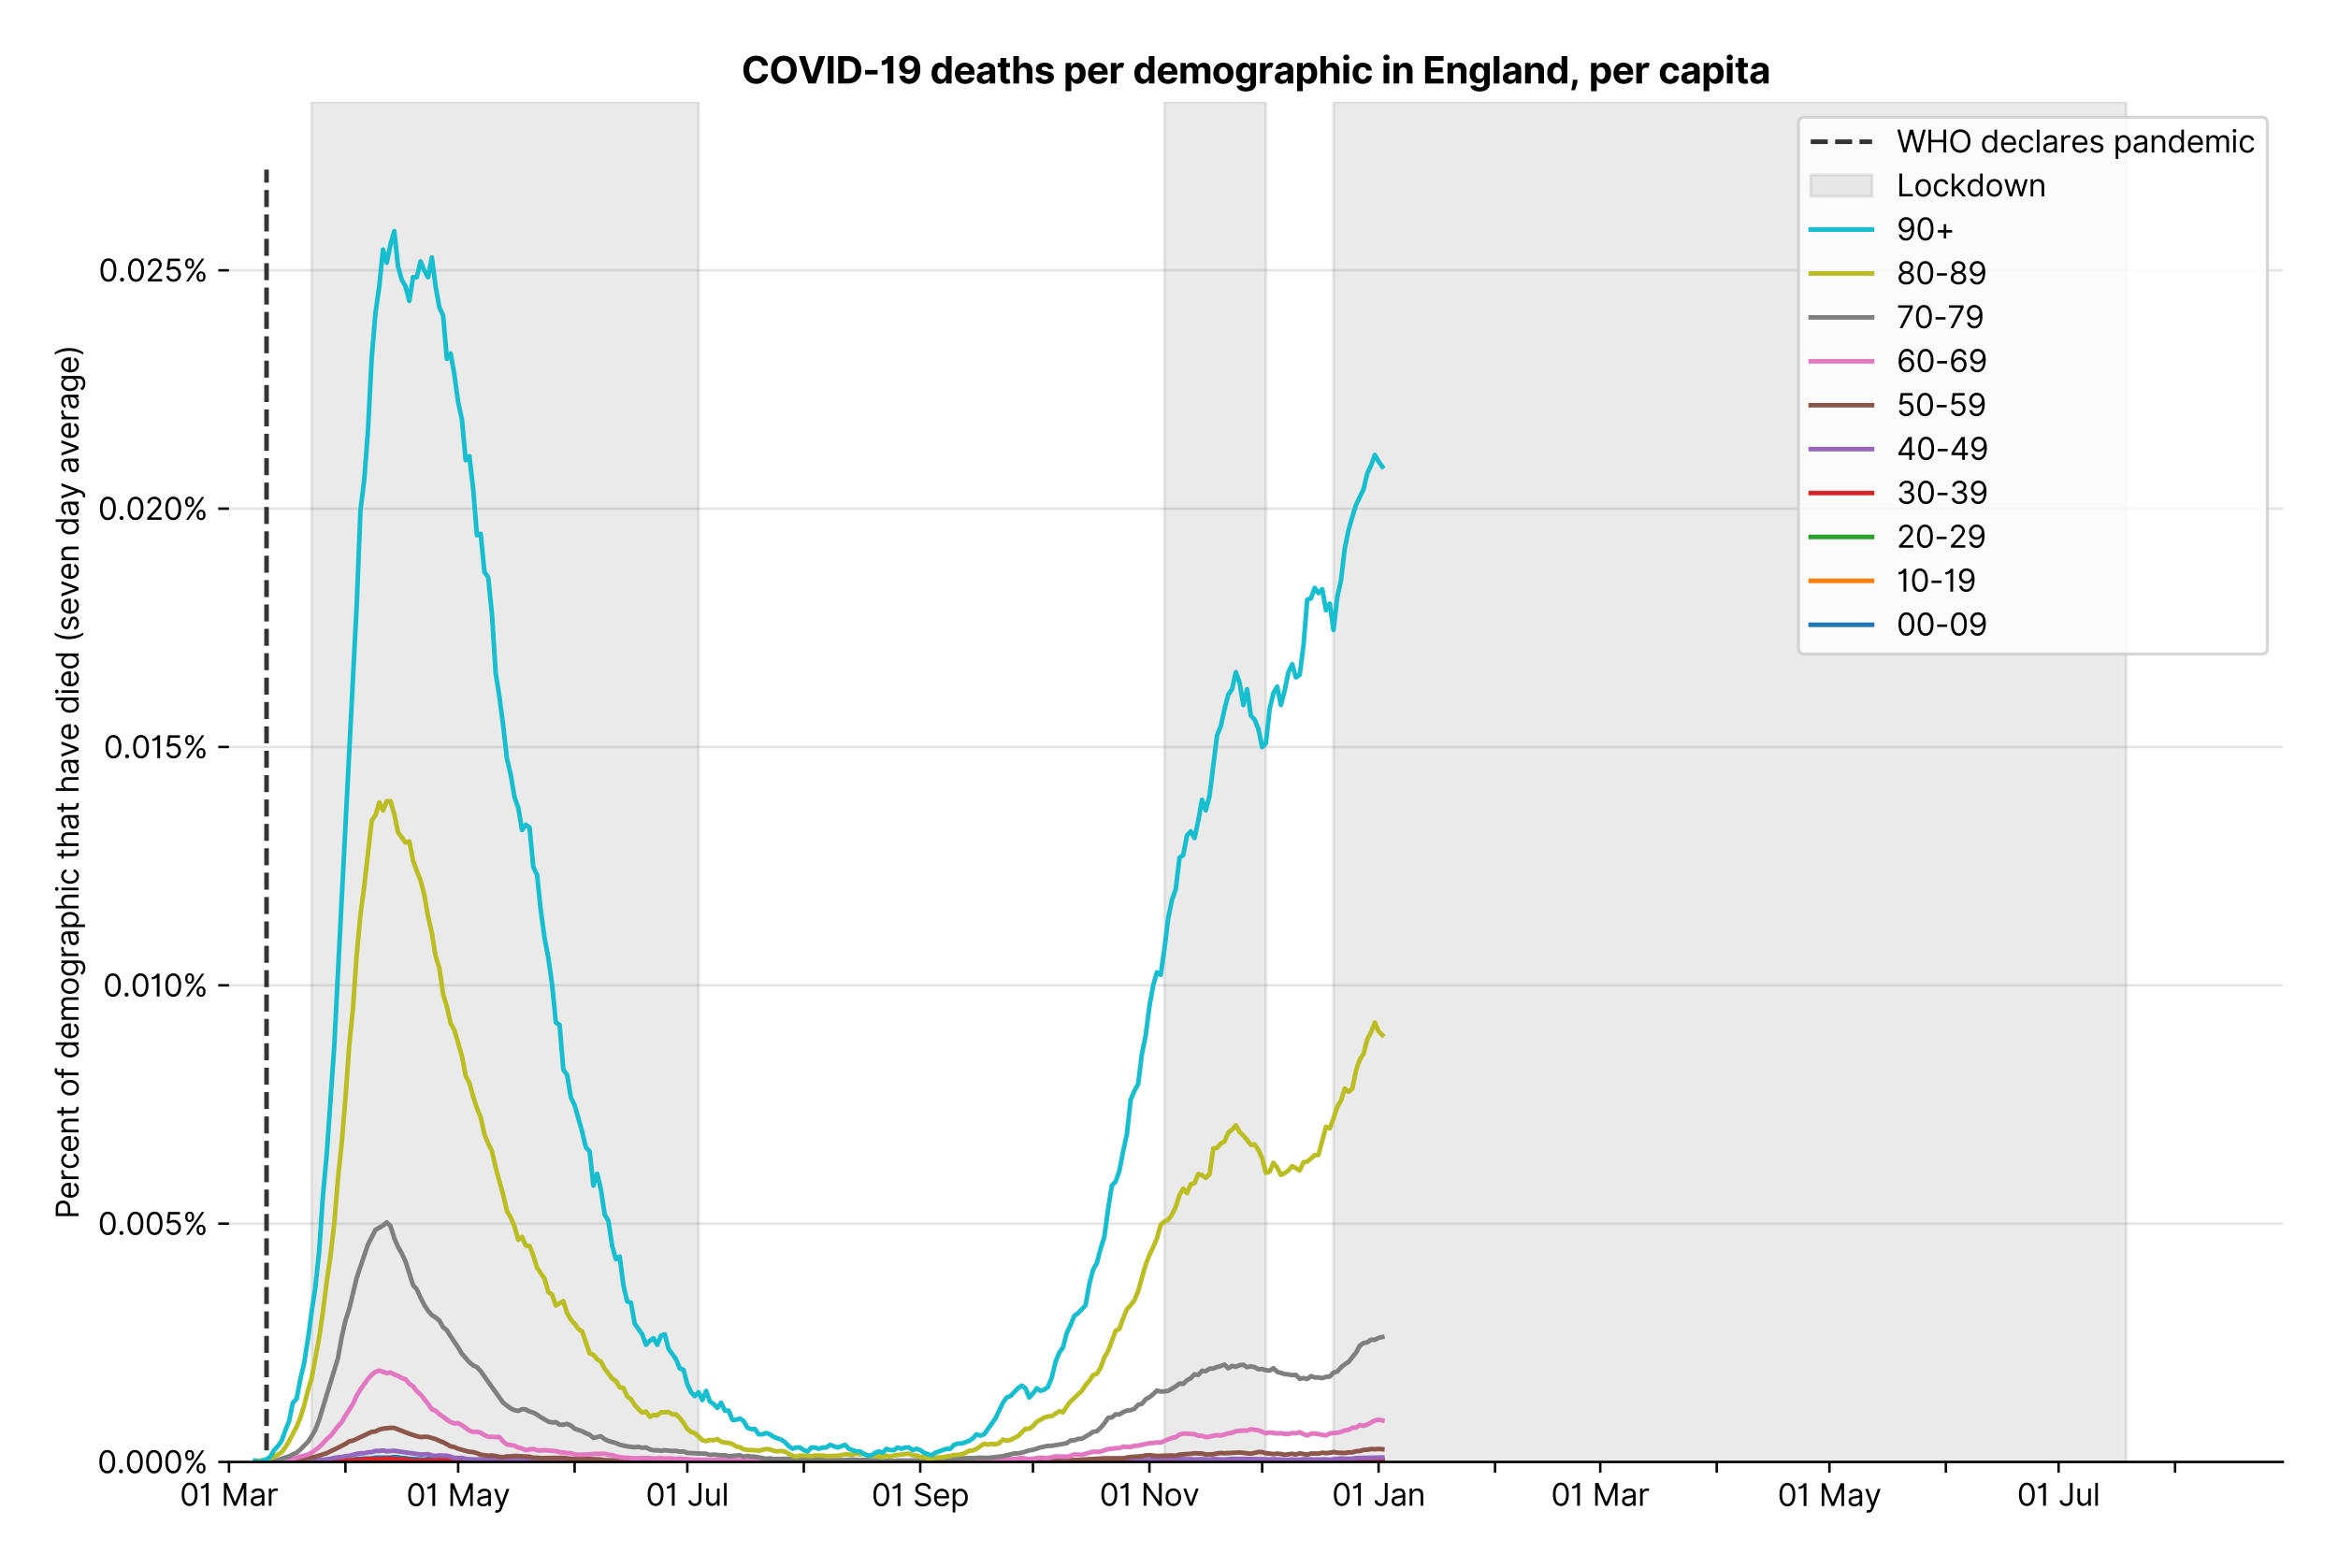 <?xml version="1.0" encoding="utf-8" standalone="no"?>
<!DOCTYPE svg PUBLIC "-//W3C//DTD SVG 1.1//EN"
  "http://www.w3.org/Graphics/SVG/1.1/DTD/svg11.dtd">
<svg version="1.1" viewBox="0 0 762.255 511.234" xmlns="http://www.w3.org/2000/svg" xmlns:xlink="http://www.w3.org/1999/xlink">
 <defs>
  <style type="text/css">*{stroke-linecap:butt;stroke-linejoin:round;}</style>
 </defs>
 <g id="figure_1">
  <g id="patch_1">
   <path d="M 0 511.234 
L 762.255 511.234 
L 762.255 0 
L 0 0 
z
" style="fill:#ffffff;"/>
  </g>
  <g id="axes_1">
   <g id="patch_2">
    <path d="M 74.655 476.745 
L 744.255 476.745 
L 744.255 33.225 
L 74.655 33.225 
z
" style="fill:#ffffff;"/>
   </g>
   <g id="matplotlib.axis_1">
    <g id="xtick_1">
     <g id="line2d_1">
      <defs>
       <path d="M 0 0 
L 0 3.5 
" id="m35ef9b543b" style="stroke:#000000;stroke-width:0.8;"/>
      </defs>
      <g>
       <use style="stroke:#000000;stroke-width:0.8;" x="74.655" xlink:href="#m35ef9b543b" y="476.745"/>
      </g>
     </g>
     <g id="text_1">
      <!-- 01 Mar -->
      <g transform="translate(58.618 491.018)scale(0.1 -0.1)">
       <defs>
        <path d="M 2000 -64 
Q 1230 -64 806 561 
Q 382 1186 382 2327 
Q 382 3459 809 4088 
Q 1236 4718 2000 4718 
Q 2764 4718 3191 4088 
Q 3618 3459 3618 2327 
Q 3618 1186 3194 561 
Q 2771 -64 2000 -64 
z
M 2000 436 
Q 2509 436 2791 927 
Q 3073 1418 3073 2327 
Q 3073 3234 2789 3730 
Q 2505 4227 2000 4227 
Q 1496 4227 1211 3730 
Q 927 3234 927 2327 
Q 927 1418 1210 927 
Q 1493 436 2000 436 
z
" id="Inter-Regular-30" transform="scale(0.016)"/>
        <path d="M 1973 4655 
L 1973 0 
L 1409 0 
L 1409 3836 
L 1373 3836 
Q 1341 3773 1209 3692 
Q 1077 3611 868 3551 
Q 659 3491 391 3491 
L 391 3964 
Q 661 3964 859 4061 
Q 1057 4159 1190 4291 
Q 1323 4423 1392 4529 
Q 1461 4636 1473 4655 
L 1973 4655 
z
" id="Inter-Regular-31" transform="scale(0.016)"/>
        <path id="Inter-Regular-20" transform="scale(0.016)"/>
        <path d="M 564 4655 
L 1236 4655 
L 2818 791 
L 2873 791 
L 4455 4655 
L 5127 4655 
L 5127 0 
L 4600 0 
L 4600 3536 
L 4555 3536 
L 3100 0 
L 2591 0 
L 1136 3536 
L 1091 3536 
L 1091 0 
L 564 0 
L 564 4655 
z
" id="Inter-Regular-4d" transform="scale(0.016)"/>
        <path d="M 1518 -82 
Q 1186 -82 916 44 
Q 646 170 486 410 
Q 327 650 327 991 
Q 327 1291 445 1478 
Q 564 1666 761 1773 
Q 959 1880 1199 1933 
Q 1439 1986 1682 2018 
Q 2000 2059 2199 2080 
Q 2398 2102 2490 2154 
Q 2582 2207 2582 2336 
L 2582 2355 
Q 2582 2691 2399 2877 
Q 2216 3064 1846 3064 
Q 1461 3064 1243 2895 
Q 1025 2727 936 2536 
L 427 2718 
Q 564 3036 792 3214 
Q 1021 3393 1292 3464 
Q 1564 3536 1827 3536 
Q 1996 3536 2215 3496 
Q 2434 3457 2640 3334 
Q 2846 3211 2982 2963 
Q 3118 2716 3118 2300 
L 3118 0 
L 2582 0 
L 2582 473 
L 2555 473 
Q 2500 359 2373 229 
Q 2246 100 2034 9 
Q 1823 -82 1518 -82 
z
M 1600 400 
Q 1918 400 2137 525 
Q 2357 650 2469 847 
Q 2582 1045 2582 1264 
L 2582 1755 
Q 2548 1714 2433 1681 
Q 2318 1648 2169 1624 
Q 2021 1600 1881 1583 
Q 1741 1566 1655 1555 
Q 1446 1527 1265 1467 
Q 1084 1407 974 1287 
Q 864 1168 864 964 
Q 864 684 1072 542 
Q 1280 400 1600 400 
z
" id="Inter-Regular-61" transform="scale(0.016)"/>
        <path d="M 491 0 
L 491 3491 
L 1009 3491 
L 1009 2964 
L 1046 2964 
Q 1139 3223 1389 3384 
Q 1639 3545 1955 3545 
Q 2100 3545 2209 3511 
Q 2318 3477 2400 3418 
L 2218 2964 
Q 2161 2993 2085 3010 
Q 2009 3027 1909 3027 
Q 1527 3027 1277 2794 
Q 1027 2561 1027 2209 
L 1027 0 
L 491 0 
z
" id="Inter-Regular-72" transform="scale(0.016)"/>
       </defs>
       <use xlink:href="#Inter-Regular-30"/>
       <use x="62.5" xlink:href="#Inter-Regular-31"/>
       <use x="106.676" xlink:href="#Inter-Regular-20"/>
       <use x="134.801" xlink:href="#Inter-Regular-4d"/>
       <use x="225.994" xlink:href="#Inter-Regular-61"/>
       <use x="282.386" xlink:href="#Inter-Regular-72"/>
      </g>
     </g>
    </g>
    <g id="xtick_2">
     <g id="line2d_2">
      <g>
       <use style="stroke:#000000;stroke-width:0.8;" x="112.625" xlink:href="#m35ef9b543b" y="476.745"/>
      </g>
     </g>
    </g>
    <g id="xtick_3">
     <g id="line2d_3">
      <g>
       <use style="stroke:#000000;stroke-width:0.8;" x="149.371" xlink:href="#m35ef9b543b" y="476.745"/>
      </g>
     </g>
     <g id="text_2">
      <!-- 01 May -->
      <g transform="translate(132.468 491.117)scale(0.1 -0.1)">
       <defs>
        <path d="M 818 -1355 
Q 682 -1355 575 -1333 
Q 468 -1311 427 -1291 
L 564 -818 
Q 857 -893 1053 -814 
Q 1250 -736 1391 -345 
L 1509 -18 
L 218 3491 
L 800 3491 
L 1764 709 
L 1800 709 
L 2764 3491 
L 3346 3491 
L 1846 -564 
Q 1550 -1355 818 -1355 
z
" id="Inter-Regular-79" transform="scale(0.016)"/>
       </defs>
       <use xlink:href="#Inter-Regular-30"/>
       <use x="62.5" xlink:href="#Inter-Regular-31"/>
       <use x="106.676" xlink:href="#Inter-Regular-20"/>
       <use x="134.801" xlink:href="#Inter-Regular-4d"/>
       <use x="225.994" xlink:href="#Inter-Regular-61"/>
       <use x="282.386" xlink:href="#Inter-Regular-79"/>
      </g>
     </g>
    </g>
    <g id="xtick_4">
     <g id="line2d_4">
      <g>
       <use style="stroke:#000000;stroke-width:0.8;" x="187.341" xlink:href="#m35ef9b543b" y="476.745"/>
      </g>
     </g>
    </g>
    <g id="xtick_5">
     <g id="line2d_5">
      <g>
       <use style="stroke:#000000;stroke-width:0.8;" x="224.087" xlink:href="#m35ef9b543b" y="476.745"/>
      </g>
     </g>
     <g id="text_3">
      <!-- 01 Jul -->
      <g transform="translate(210.543 491.018)scale(0.1 -0.1)">
       <defs>
        <path d="M 2346 4655 
L 2909 4655 
L 2909 1327 
Q 2909 657 2549 296 
Q 2189 -64 1582 -64 
Q 1200 -64 902 76 
Q 605 216 434 475 
Q 264 734 264 1091 
L 818 1091 
Q 818 795 1034 615 
Q 1250 436 1582 436 
Q 1948 436 2147 664 
Q 2346 893 2346 1327 
L 2346 4655 
z
" id="Inter-Regular-4a" transform="scale(0.016)"/>
        <path d="M 2691 1427 
L 2691 3491 
L 3227 3491 
L 3227 0 
L 2691 0 
L 2691 591 
L 2655 591 
Q 2532 325 2273 140 
Q 2014 -45 1618 -45 
Q 1127 -45 809 280 
Q 491 605 491 1273 
L 491 3491 
L 1027 3491 
L 1027 1309 
Q 1027 927 1242 700 
Q 1457 473 1791 473 
Q 1991 473 2199 575 
Q 2407 677 2549 888 
Q 2691 1100 2691 1427 
z
" id="Inter-Regular-75" transform="scale(0.016)"/>
        <path d="M 1027 4655 
L 1027 0 
L 491 0 
L 491 4655 
L 1027 4655 
z
" id="Inter-Regular-6c" transform="scale(0.016)"/>
       </defs>
       <use xlink:href="#Inter-Regular-30"/>
       <use x="62.5" xlink:href="#Inter-Regular-31"/>
       <use x="106.676" xlink:href="#Inter-Regular-20"/>
       <use x="134.801" xlink:href="#Inter-Regular-4a"/>
       <use x="189.063" xlink:href="#Inter-Regular-75"/>
       <use x="247.159" xlink:href="#Inter-Regular-6c"/>
      </g>
     </g>
    </g>
    <g id="xtick_6">
     <g id="line2d_6">
      <g>
       <use style="stroke:#000000;stroke-width:0.8;" x="262.058" xlink:href="#m35ef9b543b" y="476.745"/>
      </g>
     </g>
    </g>
    <g id="xtick_7">
     <g id="line2d_7">
      <g>
       <use style="stroke:#000000;stroke-width:0.8;" x="300.028" xlink:href="#m35ef9b543b" y="476.745"/>
      </g>
     </g>
     <g id="text_4">
      <!-- 01 Sep -->
      <g transform="translate(284.141 491.117)scale(0.1 -0.1)">
       <defs>
        <path d="M 3109 3491 
Q 3068 3836 2777 4027 
Q 2486 4218 2064 4218 
Q 1600 4218 1318 3999 
Q 1036 3780 1036 3445 
Q 1036 3195 1189 3042 
Q 1343 2889 1553 2803 
Q 1764 2718 1936 2673 
L 2409 2545 
Q 2591 2498 2815 2414 
Q 3039 2330 3244 2185 
Q 3450 2041 3584 1816 
Q 3718 1591 3718 1264 
Q 3718 886 3521 581 
Q 3325 277 2949 97 
Q 2573 -82 2036 -82 
Q 1286 -82 845 272 
Q 405 627 364 1200 
L 946 1200 
Q 968 936 1124 764 
Q 1280 593 1519 510 
Q 1759 427 2036 427 
Q 2359 427 2616 533 
Q 2873 639 3023 828 
Q 3173 1018 3173 1273 
Q 3173 1505 3043 1650 
Q 2914 1795 2702 1886 
Q 2491 1977 2246 2045 
L 1673 2209 
Q 1127 2366 809 2657 
Q 491 2948 491 3418 
Q 491 3809 703 4101 
Q 916 4393 1276 4555 
Q 1636 4718 2082 4718 
Q 2532 4718 2882 4558 
Q 3232 4398 3437 4120 
Q 3643 3843 3655 3491 
L 3109 3491 
z
" id="Inter-Regular-53" transform="scale(0.016)"/>
        <path d="M 1955 -73 
Q 1450 -73 1085 151 
Q 721 375 524 778 
Q 327 1182 327 1718 
Q 327 2255 524 2665 
Q 721 3075 1074 3305 
Q 1427 3536 1900 3536 
Q 2173 3536 2439 3445 
Q 2705 3355 2923 3151 
Q 3141 2948 3270 2614 
Q 3400 2280 3400 1791 
L 3400 1564 
L 866 1564 
Q 884 1005 1183 707 
Q 1482 409 1955 409 
Q 2271 409 2498 545 
Q 2725 682 2827 955 
L 3346 809 
Q 3223 414 2854 170 
Q 2486 -73 1955 -73 
z
M 866 2027 
L 2855 2027 
Q 2855 2470 2595 2762 
Q 2336 3055 1900 3055 
Q 1593 3055 1368 2911 
Q 1143 2768 1013 2533 
Q 884 2298 866 2027 
z
" id="Inter-Regular-65" transform="scale(0.016)"/>
        <path d="M 491 -1309 
L 491 3491 
L 1009 3491 
L 1009 2936 
L 1073 2936 
Q 1132 3027 1237 3169 
Q 1343 3311 1542 3423 
Q 1741 3536 2082 3536 
Q 2523 3536 2859 3315 
Q 3196 3095 3384 2690 
Q 3573 2286 3573 1736 
Q 3573 1182 3384 776 
Q 3196 370 2861 148 
Q 2527 -73 2091 -73 
Q 1755 -73 1552 39 
Q 1350 152 1241 296 
Q 1132 441 1073 536 
L 1027 536 
L 1027 -1309 
L 491 -1309 
z
M 1018 1745 
Q 1018 1152 1276 780 
Q 1534 409 2018 409 
Q 2355 409 2581 587 
Q 2807 766 2921 1069 
Q 3036 1373 3036 1745 
Q 3036 2114 2923 2410 
Q 2811 2707 2585 2881 
Q 2359 3055 2018 3055 
Q 1527 3055 1272 2693 
Q 1018 2332 1018 1745 
z
" id="Inter-Regular-70" transform="scale(0.016)"/>
       </defs>
       <use xlink:href="#Inter-Regular-30"/>
       <use x="62.5" xlink:href="#Inter-Regular-31"/>
       <use x="106.676" xlink:href="#Inter-Regular-20"/>
       <use x="134.801" xlink:href="#Inter-Regular-53"/>
       <use x="198.58" xlink:href="#Inter-Regular-65"/>
       <use x="256.818" xlink:href="#Inter-Regular-70"/>
      </g>
     </g>
    </g>
    <g id="xtick_8">
     <g id="line2d_8">
      <g>
       <use style="stroke:#000000;stroke-width:0.8;" x="336.774" xlink:href="#m35ef9b543b" y="476.745"/>
      </g>
     </g>
    </g>
    <g id="xtick_9">
     <g id="line2d_9">
      <g>
       <use style="stroke:#000000;stroke-width:0.8;" x="374.744" xlink:href="#m35ef9b543b" y="476.745"/>
      </g>
     </g>
     <g id="text_5">
      <!-- 01 Nov -->
      <g transform="translate(358.473 491.018)scale(0.1 -0.1)">
       <defs>
        <path d="M 4255 4655 
L 4255 0 
L 3709 0 
L 1173 3655 
L 1127 3655 
L 1127 0 
L 564 0 
L 564 4655 
L 1109 4655 
L 3655 991 
L 3700 991 
L 3700 4655 
L 4255 4655 
z
" id="Inter-Regular-4e" transform="scale(0.016)"/>
        <path d="M 1909 -73 
Q 1436 -73 1080 152 
Q 725 377 526 781 
Q 327 1186 327 1727 
Q 327 2273 526 2679 
Q 725 3086 1080 3311 
Q 1436 3536 1909 3536 
Q 2382 3536 2737 3311 
Q 3093 3086 3292 2679 
Q 3491 2273 3491 1727 
Q 3491 1186 3292 781 
Q 3093 377 2737 152 
Q 2382 -73 1909 -73 
z
M 1909 409 
Q 2268 409 2500 593 
Q 2732 777 2843 1077 
Q 2955 1377 2955 1727 
Q 2955 2077 2843 2379 
Q 2732 2682 2500 2868 
Q 2268 3055 1909 3055 
Q 1550 3055 1318 2868 
Q 1086 2682 975 2379 
Q 864 2077 864 1727 
Q 864 1377 975 1077 
Q 1086 777 1318 593 
Q 1550 409 1909 409 
z
" id="Inter-Regular-6f" transform="scale(0.016)"/>
        <path d="M 3346 3491 
L 2055 0 
L 1509 0 
L 218 3491 
L 800 3491 
L 1764 709 
L 1800 709 
L 2764 3491 
L 3346 3491 
z
" id="Inter-Regular-76" transform="scale(0.016)"/>
       </defs>
       <use xlink:href="#Inter-Regular-30"/>
       <use x="62.5" xlink:href="#Inter-Regular-31"/>
       <use x="106.676" xlink:href="#Inter-Regular-20"/>
       <use x="134.801" xlink:href="#Inter-Regular-4e"/>
       <use x="210.085" xlink:href="#Inter-Regular-6f"/>
       <use x="269.744" xlink:href="#Inter-Regular-76"/>
      </g>
     </g>
    </g>
    <g id="xtick_10">
     <g id="line2d_10">
      <g>
       <use style="stroke:#000000;stroke-width:0.8;" x="411.49" xlink:href="#m35ef9b543b" y="476.745"/>
      </g>
     </g>
    </g>
    <g id="xtick_11">
     <g id="line2d_11">
      <g>
       <use style="stroke:#000000;stroke-width:0.8;" x="449.46" xlink:href="#m35ef9b543b" y="476.745"/>
      </g>
     </g>
     <g id="text_6">
      <!-- 01 Jan -->
      <g transform="translate(434.261 491.018)scale(0.1 -0.1)">
       <defs>
        <path d="M 1027 2100 
L 1027 0 
L 491 0 
L 491 3491 
L 1009 3491 
L 1009 2945 
L 1055 2945 
Q 1177 3211 1427 3373 
Q 1677 3536 2073 3536 
Q 2602 3536 2928 3211 
Q 3255 2886 3255 2218 
L 3255 0 
L 2718 0 
L 2718 2182 
Q 2718 2593 2504 2824 
Q 2291 3055 1918 3055 
Q 1534 3055 1280 2806 
Q 1027 2557 1027 2100 
z
" id="Inter-Regular-6e" transform="scale(0.016)"/>
       </defs>
       <use xlink:href="#Inter-Regular-30"/>
       <use x="62.5" xlink:href="#Inter-Regular-31"/>
       <use x="106.676" xlink:href="#Inter-Regular-20"/>
       <use x="134.801" xlink:href="#Inter-Regular-4a"/>
       <use x="189.063" xlink:href="#Inter-Regular-61"/>
       <use x="245.455" xlink:href="#Inter-Regular-6e"/>
      </g>
     </g>
    </g>
    <g id="xtick_12">
     <g id="line2d_12">
      <g>
       <use style="stroke:#000000;stroke-width:0.8;" x="487.431" xlink:href="#m35ef9b543b" y="476.745"/>
      </g>
     </g>
    </g>
    <g id="xtick_13">
     <g id="line2d_13">
      <g>
       <use style="stroke:#000000;stroke-width:0.8;" x="521.727" xlink:href="#m35ef9b543b" y="476.745"/>
      </g>
     </g>
     <g id="text_7">
      <!-- 01 Mar -->
      <g transform="translate(505.69 491.018)scale(0.1 -0.1)">
       <use xlink:href="#Inter-Regular-30"/>
       <use x="62.5" xlink:href="#Inter-Regular-31"/>
       <use x="106.676" xlink:href="#Inter-Regular-20"/>
       <use x="134.801" xlink:href="#Inter-Regular-4d"/>
       <use x="225.994" xlink:href="#Inter-Regular-61"/>
       <use x="282.386" xlink:href="#Inter-Regular-72"/>
      </g>
     </g>
    </g>
    <g id="xtick_14">
     <g id="line2d_14">
      <g>
       <use style="stroke:#000000;stroke-width:0.8;" x="559.697" xlink:href="#m35ef9b543b" y="476.745"/>
      </g>
     </g>
    </g>
    <g id="xtick_15">
     <g id="line2d_15">
      <g>
       <use style="stroke:#000000;stroke-width:0.8;" x="596.443" xlink:href="#m35ef9b543b" y="476.745"/>
      </g>
     </g>
     <g id="text_8">
      <!-- 01 May -->
      <g transform="translate(579.54 491.117)scale(0.1 -0.1)">
       <use xlink:href="#Inter-Regular-30"/>
       <use x="62.5" xlink:href="#Inter-Regular-31"/>
       <use x="106.676" xlink:href="#Inter-Regular-20"/>
       <use x="134.801" xlink:href="#Inter-Regular-4d"/>
       <use x="225.994" xlink:href="#Inter-Regular-61"/>
       <use x="282.386" xlink:href="#Inter-Regular-79"/>
      </g>
     </g>
    </g>
    <g id="xtick_16">
     <g id="line2d_16">
      <g>
       <use style="stroke:#000000;stroke-width:0.8;" x="634.413" xlink:href="#m35ef9b543b" y="476.745"/>
      </g>
     </g>
    </g>
    <g id="xtick_17">
     <g id="line2d_17">
      <g>
       <use style="stroke:#000000;stroke-width:0.8;" x="671.159" xlink:href="#m35ef9b543b" y="476.745"/>
      </g>
     </g>
     <g id="text_9">
      <!-- 01 Jul -->
      <g transform="translate(657.615 491.018)scale(0.1 -0.1)">
       <use xlink:href="#Inter-Regular-30"/>
       <use x="62.5" xlink:href="#Inter-Regular-31"/>
       <use x="106.676" xlink:href="#Inter-Regular-20"/>
       <use x="134.801" xlink:href="#Inter-Regular-4a"/>
       <use x="189.063" xlink:href="#Inter-Regular-75"/>
       <use x="247.159" xlink:href="#Inter-Regular-6c"/>
      </g>
     </g>
    </g>
    <g id="xtick_18">
     <g id="line2d_18">
      <g>
       <use style="stroke:#000000;stroke-width:0.8;" x="709.13" xlink:href="#m35ef9b543b" y="476.745"/>
      </g>
     </g>
    </g>
   </g>
   <g id="matplotlib.axis_2">
    <g id="ytick_1">
     <g id="line2d_19">
      <path clip-path="url(#p2c35b39463)" d="M 74.655 476.745 
L 744.255 476.745 
" style="fill:none;stroke:#e5e5e5;stroke-linecap:square;stroke-width:0.8;"/>
     </g>
     <g id="line2d_20">
      <defs>
       <path d="M 0 0 
L -3.5 0 
" id="mbfb624783e" style="stroke:#000000;stroke-width:0.8;"/>
      </defs>
      <g>
       <use style="stroke:#000000;stroke-width:0.8;" x="74.655" xlink:href="#mbfb624783e" y="476.745"/>
      </g>
     </g>
     <g id="text_10">
      <!-- 0.000% -->
      <g transform="translate(31.773 480.382)scale(0.1 -0.1)">
       <defs>
        <path d="M 882 -36 
Q 714 -36 593 84 
Q 473 205 473 373 
Q 473 541 593 661 
Q 714 782 882 782 
Q 1050 782 1170 661 
Q 1291 541 1291 373 
Q 1291 205 1170 84 
Q 1050 -36 882 -36 
z
" id="Inter-Regular-2e" transform="scale(0.016)"/>
        <path d="M 2855 873 
L 2855 1118 
Q 2855 1373 2960 1585 
Q 3066 1798 3269 1926 
Q 3473 2055 3764 2055 
Q 4059 2055 4259 1926 
Q 4459 1798 4561 1585 
Q 4664 1373 4664 1118 
L 4664 873 
Q 4664 618 4560 405 
Q 4457 193 4256 64 
Q 4055 -64 3764 -64 
Q 3468 -64 3266 64 
Q 3064 193 2959 405 
Q 2855 618 2855 873 
z
M 536 3536 
L 536 3782 
Q 536 4036 642 4248 
Q 748 4461 951 4589 
Q 1155 4718 1446 4718 
Q 1741 4718 1941 4589 
Q 2141 4461 2243 4248 
Q 2346 4036 2346 3782 
L 2346 3536 
Q 2346 3282 2242 3069 
Q 2139 2857 1937 2728 
Q 1736 2600 1446 2600 
Q 1150 2600 948 2728 
Q 746 2857 641 3069 
Q 536 3282 536 3536 
z
M 709 0 
L 3909 4655 
L 4427 4655 
L 1227 0 
L 709 0 
z
M 3318 1118 
L 3318 873 
Q 3318 661 3418 494 
Q 3518 327 3764 327 
Q 4002 327 4101 494 
Q 4200 661 4200 873 
L 4200 1118 
Q 4200 1330 4104 1497 
Q 4009 1664 3764 1664 
Q 3525 1664 3421 1497 
Q 3318 1330 3318 1118 
z
M 1000 3782 
L 1000 3536 
Q 1000 3325 1100 3158 
Q 1200 2991 1446 2991 
Q 1684 2991 1783 3158 
Q 1882 3325 1882 3536 
L 1882 3782 
Q 1882 3993 1786 4160 
Q 1691 4327 1446 4327 
Q 1207 4327 1103 4160 
Q 1000 3993 1000 3782 
z
" id="Inter-Regular-25" transform="scale(0.016)"/>
       </defs>
       <use xlink:href="#Inter-Regular-30"/>
       <use x="62.5" xlink:href="#Inter-Regular-2e"/>
       <use x="90.057" xlink:href="#Inter-Regular-30"/>
       <use x="152.557" xlink:href="#Inter-Regular-30"/>
       <use x="215.057" xlink:href="#Inter-Regular-30"/>
       <use x="277.557" xlink:href="#Inter-Regular-25"/>
      </g>
     </g>
    </g>
    <g id="ytick_2">
     <g id="line2d_21">
      <path clip-path="url(#p2c35b39463)" d="M 74.655 399.026 
L 744.255 399.026 
" style="fill:none;stroke:#e5e5e5;stroke-linecap:square;stroke-width:0.8;"/>
     </g>
     <g id="line2d_22">
      <g>
       <use style="stroke:#000000;stroke-width:0.8;" x="74.655" xlink:href="#mbfb624783e" y="399.026"/>
      </g>
     </g>
     <g id="text_11">
      <!-- 0.005% -->
      <g transform="translate(31.944 402.663)scale(0.1 -0.1)">
       <defs>
        <path d="M 1936 -64 
Q 1536 -64 1216 95 
Q 896 255 702 532 
Q 509 809 491 1164 
L 1036 1164 
Q 1068 848 1324 642 
Q 1580 436 1936 436 
Q 2223 436 2447 570 
Q 2671 705 2799 940 
Q 2927 1175 2927 1473 
Q 2927 1777 2794 2017 
Q 2661 2257 2429 2395 
Q 2198 2534 1900 2536 
Q 1686 2539 1461 2472 
Q 1236 2405 1091 2300 
L 564 2364 
L 846 4655 
L 3264 4655 
L 3264 4155 
L 1318 4155 
L 1155 2782 
L 1182 2782 
Q 1325 2895 1541 2970 
Q 1757 3045 1991 3045 
Q 2418 3045 2753 2842 
Q 3089 2639 3281 2286 
Q 3473 1934 3473 1482 
Q 3473 1036 3274 687 
Q 3075 339 2727 137 
Q 2380 -64 1936 -64 
z
" id="Inter-Regular-35" transform="scale(0.016)"/>
       </defs>
       <use xlink:href="#Inter-Regular-30"/>
       <use x="62.5" xlink:href="#Inter-Regular-2e"/>
       <use x="90.057" xlink:href="#Inter-Regular-30"/>
       <use x="152.557" xlink:href="#Inter-Regular-30"/>
       <use x="215.057" xlink:href="#Inter-Regular-35"/>
       <use x="275.852" xlink:href="#Inter-Regular-25"/>
      </g>
     </g>
    </g>
    <g id="ytick_3">
     <g id="line2d_23">
      <path clip-path="url(#p2c35b39463)" d="M 74.655 321.307 
L 744.255 321.307 
" style="fill:none;stroke:#e5e5e5;stroke-linecap:square;stroke-width:0.8;"/>
     </g>
     <g id="line2d_24">
      <g>
       <use style="stroke:#000000;stroke-width:0.8;" x="74.655" xlink:href="#mbfb624783e" y="321.307"/>
      </g>
     </g>
     <g id="text_12">
      <!-- 0.010% -->
      <g transform="translate(33.606 324.944)scale(0.1 -0.1)">
       <use xlink:href="#Inter-Regular-30"/>
       <use x="62.5" xlink:href="#Inter-Regular-2e"/>
       <use x="90.057" xlink:href="#Inter-Regular-30"/>
       <use x="152.557" xlink:href="#Inter-Regular-31"/>
       <use x="196.733" xlink:href="#Inter-Regular-30"/>
       <use x="259.233" xlink:href="#Inter-Regular-25"/>
      </g>
     </g>
    </g>
    <g id="ytick_4">
     <g id="line2d_25">
      <path clip-path="url(#p2c35b39463)" d="M 74.655 243.588 
L 744.255 243.588 
" style="fill:none;stroke:#e5e5e5;stroke-linecap:square;stroke-width:0.8;"/>
     </g>
     <g id="line2d_26">
      <g>
       <use style="stroke:#000000;stroke-width:0.8;" x="74.655" xlink:href="#mbfb624783e" y="243.588"/>
      </g>
     </g>
     <g id="text_13">
      <!-- 0.015% -->
      <g transform="translate(33.777 247.225)scale(0.1 -0.1)">
       <use xlink:href="#Inter-Regular-30"/>
       <use x="62.5" xlink:href="#Inter-Regular-2e"/>
       <use x="90.057" xlink:href="#Inter-Regular-30"/>
       <use x="152.557" xlink:href="#Inter-Regular-31"/>
       <use x="196.733" xlink:href="#Inter-Regular-35"/>
       <use x="257.528" xlink:href="#Inter-Regular-25"/>
      </g>
     </g>
    </g>
    <g id="ytick_5">
     <g id="line2d_27">
      <path clip-path="url(#p2c35b39463)" d="M 74.655 165.869 
L 744.255 165.869 
" style="fill:none;stroke:#e5e5e5;stroke-linecap:square;stroke-width:0.8;"/>
     </g>
     <g id="line2d_28">
      <g>
       <use style="stroke:#000000;stroke-width:0.8;" x="74.655" xlink:href="#mbfb624783e" y="165.869"/>
      </g>
     </g>
     <g id="text_14">
      <!-- 0.020% -->
      <g transform="translate(31.972 169.506)scale(0.1 -0.1)">
       <defs>
        <path d="M 482 0 
L 482 409 
L 2018 2091 
Q 2289 2386 2464 2605 
Q 2639 2825 2724 3019 
Q 2809 3214 2809 3427 
Q 2809 3795 2553 4011 
Q 2298 4227 1918 4227 
Q 1514 4227 1275 3985 
Q 1036 3743 1036 3345 
L 500 3345 
Q 500 3755 688 4064 
Q 877 4373 1203 4545 
Q 1530 4718 1936 4718 
Q 2346 4718 2661 4545 
Q 2977 4373 3156 4079 
Q 3336 3786 3336 3427 
Q 3336 3170 3244 2926 
Q 3152 2682 2926 2383 
Q 2700 2084 2300 1655 
L 1255 536 
L 1255 500 
L 3418 500 
L 3418 0 
L 482 0 
z
" id="Inter-Regular-32" transform="scale(0.016)"/>
       </defs>
       <use xlink:href="#Inter-Regular-30"/>
       <use x="62.5" xlink:href="#Inter-Regular-2e"/>
       <use x="90.057" xlink:href="#Inter-Regular-30"/>
       <use x="152.557" xlink:href="#Inter-Regular-32"/>
       <use x="213.068" xlink:href="#Inter-Regular-30"/>
       <use x="275.568" xlink:href="#Inter-Regular-25"/>
      </g>
     </g>
    </g>
    <g id="ytick_6">
     <g id="line2d_29">
      <path clip-path="url(#p2c35b39463)" d="M 74.655 88.15 
L 744.255 88.15 
" style="fill:none;stroke:#e5e5e5;stroke-linecap:square;stroke-width:0.8;"/>
     </g>
     <g id="line2d_30">
      <g>
       <use style="stroke:#000000;stroke-width:0.8;" x="74.655" xlink:href="#mbfb624783e" y="88.15"/>
      </g>
     </g>
     <g id="text_15">
      <!-- 0.025% -->
      <g transform="translate(32.142 91.787)scale(0.1 -0.1)">
       <use xlink:href="#Inter-Regular-30"/>
       <use x="62.5" xlink:href="#Inter-Regular-2e"/>
       <use x="90.057" xlink:href="#Inter-Regular-30"/>
       <use x="152.557" xlink:href="#Inter-Regular-32"/>
       <use x="213.068" xlink:href="#Inter-Regular-35"/>
       <use x="273.864" xlink:href="#Inter-Regular-25"/>
      </g>
     </g>
    </g>
    <g id="text_16">
     <!-- Percent of demographic that have died (seven day average) -->
     <g transform="translate(25.614 397.458)rotate(-90)scale(0.1 -0.1)">
      <defs>
       <path d="M 564 0 
L 564 4655 
L 2136 4655 
Q 2684 4655 3033 4458 
Q 3382 4261 3550 3927 
Q 3718 3593 3718 3182 
Q 3718 2770 3551 2434 
Q 3384 2098 3036 1899 
Q 2689 1700 2146 1700 
L 1127 1700 
L 1127 0 
L 564 0 
z
M 1127 2200 
L 2127 2200 
Q 2689 2200 2926 2482 
Q 3164 2764 3164 3182 
Q 3164 3602 2925 3878 
Q 2686 4155 2118 4155 
L 1127 4155 
L 1127 2200 
z
" id="Inter-Regular-50" transform="scale(0.016)"/>
       <path d="M 1909 -73 
Q 1418 -73 1063 159 
Q 709 391 518 798 
Q 327 1205 327 1727 
Q 327 2259 524 2667 
Q 721 3075 1074 3305 
Q 1427 3536 1900 3536 
Q 2268 3536 2563 3400 
Q 2859 3264 3047 3018 
Q 3236 2773 3282 2445 
L 2746 2445 
Q 2684 2684 2474 2869 
Q 2264 3055 1909 3055 
Q 1439 3055 1151 2697 
Q 864 2339 864 1745 
Q 864 1139 1148 774 
Q 1432 409 1909 409 
Q 2223 409 2447 570 
Q 2671 732 2746 1018 
L 3282 1018 
Q 3236 709 3058 462 
Q 2880 216 2588 71 
Q 2296 -73 1909 -73 
z
" id="Inter-Regular-63" transform="scale(0.016)"/>
       <path d="M 2009 3491 
L 2009 3036 
L 1264 3036 
L 1264 1000 
Q 1264 773 1331 660 
Q 1398 548 1503 510 
Q 1609 473 1727 473 
Q 1816 473 1873 483 
Q 1930 493 1964 500 
L 2073 18 
Q 2018 -2 1920 -23 
Q 1823 -45 1673 -45 
Q 1446 -45 1228 52 
Q 1011 150 869 350 
Q 727 550 727 855 
L 727 3036 
L 200 3036 
L 200 3491 
L 727 3491 
L 727 4327 
L 1264 4327 
L 1264 3491 
L 2009 3491 
z
" id="Inter-Regular-74" transform="scale(0.016)"/>
       <path d="M 2046 3491 
L 2046 3036 
L 1264 3036 
L 1264 0 
L 727 0 
L 727 3036 
L 164 3036 
L 164 3491 
L 727 3491 
L 727 3973 
Q 727 4273 868 4473 
Q 1009 4673 1234 4773 
Q 1459 4873 1709 4873 
Q 1907 4873 2032 4841 
Q 2157 4809 2218 4782 
L 2064 4318 
Q 2023 4332 1951 4352 
Q 1880 4373 1764 4373 
Q 1498 4373 1381 4239 
Q 1264 4105 1264 3845 
L 1264 3491 
L 2046 3491 
z
" id="Inter-Regular-66" transform="scale(0.016)"/>
       <path d="M 1809 -73 
Q 1373 -73 1039 148 
Q 705 370 516 776 
Q 327 1182 327 1736 
Q 327 2286 516 2690 
Q 705 3095 1041 3315 
Q 1377 3536 1818 3536 
Q 2159 3536 2358 3423 
Q 2557 3311 2662 3169 
Q 2768 3027 2827 2936 
L 2873 2936 
L 2873 4655 
L 3409 4655 
L 3409 0 
L 2891 0 
L 2891 536 
L 2827 536 
Q 2768 441 2659 296 
Q 2550 152 2348 39 
Q 2146 -73 1809 -73 
z
M 1882 409 
Q 2366 409 2624 780 
Q 2882 1152 2882 1745 
Q 2882 2332 2627 2693 
Q 2373 3055 1882 3055 
Q 1541 3055 1315 2881 
Q 1089 2707 976 2410 
Q 864 2114 864 1745 
Q 864 1373 978 1069 
Q 1093 766 1319 587 
Q 1546 409 1882 409 
z
" id="Inter-Regular-64" transform="scale(0.016)"/>
       <path d="M 491 0 
L 491 3491 
L 1009 3491 
L 1009 2945 
L 1055 2945 
Q 1164 3225 1407 3380 
Q 1650 3536 1991 3536 
Q 2336 3536 2567 3380 
Q 2798 3225 2927 2945 
L 2964 2945 
Q 3098 3216 3366 3376 
Q 3634 3536 4009 3536 
Q 4477 3536 4775 3244 
Q 5073 2952 5073 2336 
L 5073 0 
L 4536 0 
L 4536 2336 
Q 4536 2723 4325 2889 
Q 4114 3055 3827 3055 
Q 3459 3055 3257 2833 
Q 3055 2611 3055 2273 
L 3055 0 
L 2509 0 
L 2509 2391 
Q 2509 2689 2316 2872 
Q 2123 3055 1818 3055 
Q 1609 3055 1428 2943 
Q 1248 2832 1137 2635 
Q 1027 2439 1027 2182 
L 1027 0 
L 491 0 
z
" id="Inter-Regular-6d" transform="scale(0.016)"/>
       <path d="M 1900 -1382 
Q 1316 -1382 976 -1169 
Q 636 -957 473 -682 
L 900 -382 
Q 973 -477 1084 -601 
Q 1196 -725 1390 -817 
Q 1584 -909 1900 -909 
Q 2323 -909 2598 -704 
Q 2873 -500 2873 -64 
L 2873 645 
L 2827 645 
Q 2768 550 2660 410 
Q 2552 270 2351 162 
Q 2150 55 1809 55 
Q 1386 55 1051 255 
Q 716 455 521 836 
Q 327 1218 327 1764 
Q 327 2300 516 2699 
Q 705 3098 1041 3317 
Q 1377 3536 1818 3536 
Q 2159 3536 2360 3423 
Q 2561 3311 2669 3169 
Q 2777 3027 2836 2936 
L 2891 2936 
L 2891 3491 
L 3409 3491 
L 3409 -100 
Q 3409 -550 3205 -833 
Q 3002 -1116 2660 -1249 
Q 2318 -1382 1900 -1382 
z
M 1882 536 
Q 2366 536 2624 864 
Q 2882 1193 2882 1773 
Q 2882 2339 2627 2697 
Q 2373 3055 1882 3055 
Q 1541 3055 1315 2882 
Q 1089 2709 976 2418 
Q 864 2127 864 1773 
Q 864 1227 1120 881 
Q 1377 536 1882 536 
z
" id="Inter-Regular-67" transform="scale(0.016)"/>
       <path d="M 1027 2100 
L 1027 0 
L 491 0 
L 491 4655 
L 1027 4655 
L 1027 2945 
L 1073 2945 
Q 1196 3216 1442 3376 
Q 1689 3536 2100 3536 
Q 2636 3536 2963 3213 
Q 3291 2891 3291 2218 
L 3291 0 
L 2755 0 
L 2755 2182 
Q 2755 2598 2540 2826 
Q 2325 3055 1946 3055 
Q 1548 3055 1287 2806 
Q 1027 2557 1027 2100 
z
" id="Inter-Regular-68" transform="scale(0.016)"/>
       <path d="M 491 0 
L 491 3491 
L 1027 3491 
L 1027 0 
L 491 0 
z
M 764 4073 
Q 607 4073 494 4179 
Q 382 4286 382 4436 
Q 382 4586 494 4693 
Q 607 4800 764 4800 
Q 921 4800 1033 4693 
Q 1146 4586 1146 4436 
Q 1146 4286 1033 4179 
Q 921 4073 764 4073 
z
" id="Inter-Regular-69" transform="scale(0.016)"/>
       <path d="M 682 1964 
Q 682 2823 906 3544 
Q 1130 4266 1546 4873 
L 2018 4873 
Q 1800 4573 1623 4095 
Q 1446 3618 1341 3061 
Q 1236 2505 1236 1964 
Q 1236 1423 1341 866 
Q 1446 309 1623 -168 
Q 1800 -645 2018 -945 
L 1546 -945 
Q 1130 -339 906 383 
Q 682 1105 682 1964 
z
" id="Inter-Regular-28" transform="scale(0.016)"/>
       <path d="M 2964 2709 
L 2482 2573 
Q 2411 2755 2245 2914 
Q 2080 3073 1727 3073 
Q 1407 3073 1194 2926 
Q 982 2780 982 2555 
Q 982 2355 1127 2239 
Q 1273 2123 1582 2045 
L 2100 1918 
Q 3027 1691 3027 973 
Q 3027 673 2855 436 
Q 2684 200 2377 63 
Q 2071 -73 1664 -73 
Q 1130 -73 780 159 
Q 430 391 336 836 
L 846 964 
Q 989 400 1655 400 
Q 2030 400 2251 560 
Q 2473 720 2473 945 
Q 2473 1316 1955 1436 
L 1373 1573 
Q 893 1686 669 1926 
Q 446 2166 446 2527 
Q 446 2823 613 3050 
Q 780 3277 1069 3406 
Q 1359 3536 1727 3536 
Q 2246 3536 2542 3309 
Q 2839 3082 2964 2709 
z
" id="Inter-Regular-73" transform="scale(0.016)"/>
       <path d="M 1638 1940 
Q 1638 1081 1414 359 
Q 1191 -362 775 -969 
L 302 -969 
Q 520 -669 697 -191 
Q 875 286 979 842 
Q 1084 1399 1084 1940 
Q 1084 2481 979 3038 
Q 875 3595 697 4072 
Q 520 4549 302 4849 
L 775 4849 
Q 1191 4243 1414 3521 
Q 1638 2799 1638 1940 
z
" id="Inter-Regular-29" transform="scale(0.016)"/>
      </defs>
      <use xlink:href="#Inter-Regular-50"/>
      <use x="63.494" xlink:href="#Inter-Regular-65"/>
      <use x="121.733" xlink:href="#Inter-Regular-72"/>
      <use x="160.085" xlink:href="#Inter-Regular-63"/>
      <use x="215.909" xlink:href="#Inter-Regular-65"/>
      <use x="274.148" xlink:href="#Inter-Regular-6e"/>
      <use x="332.671" xlink:href="#Inter-Regular-74"/>
      <use x="369.034" xlink:href="#Inter-Regular-20"/>
      <use x="397.159" xlink:href="#Inter-Regular-6f"/>
      <use x="456.818" xlink:href="#Inter-Regular-66"/>
      <use x="492.898" xlink:href="#Inter-Regular-20"/>
      <use x="521.023" xlink:href="#Inter-Regular-64"/>
      <use x="583.097" xlink:href="#Inter-Regular-65"/>
      <use x="641.335" xlink:href="#Inter-Regular-6d"/>
      <use x="728.267" xlink:href="#Inter-Regular-6f"/>
      <use x="787.926" xlink:href="#Inter-Regular-67"/>
      <use x="848.864" xlink:href="#Inter-Regular-72"/>
      <use x="887.216" xlink:href="#Inter-Regular-61"/>
      <use x="943.608" xlink:href="#Inter-Regular-70"/>
      <use x="1004.546" xlink:href="#Inter-Regular-68"/>
      <use x="1063.637" xlink:href="#Inter-Regular-69"/>
      <use x="1087.358" xlink:href="#Inter-Regular-63"/>
      <use x="1143.182" xlink:href="#Inter-Regular-20"/>
      <use x="1171.307" xlink:href="#Inter-Regular-74"/>
      <use x="1207.671" xlink:href="#Inter-Regular-68"/>
      <use x="1266.762" xlink:href="#Inter-Regular-61"/>
      <use x="1323.154" xlink:href="#Inter-Regular-74"/>
      <use x="1359.517" xlink:href="#Inter-Regular-20"/>
      <use x="1387.642" xlink:href="#Inter-Regular-68"/>
      <use x="1446.733" xlink:href="#Inter-Regular-61"/>
      <use x="1503.125" xlink:href="#Inter-Regular-76"/>
      <use x="1558.807" xlink:href="#Inter-Regular-65"/>
      <use x="1617.046" xlink:href="#Inter-Regular-20"/>
      <use x="1645.171" xlink:href="#Inter-Regular-64"/>
      <use x="1707.245" xlink:href="#Inter-Regular-69"/>
      <use x="1730.966" xlink:href="#Inter-Regular-65"/>
      <use x="1789.205" xlink:href="#Inter-Regular-64"/>
      <use x="1851.279" xlink:href="#Inter-Regular-20"/>
      <use x="1879.404" xlink:href="#Inter-Regular-28"/>
      <use x="1915.625" xlink:href="#Inter-Regular-73"/>
      <use x="1967.898" xlink:href="#Inter-Regular-65"/>
      <use x="2026.137" xlink:href="#Inter-Regular-76"/>
      <use x="2081.819" xlink:href="#Inter-Regular-65"/>
      <use x="2140.057" xlink:href="#Inter-Regular-6e"/>
      <use x="2198.58" xlink:href="#Inter-Regular-20"/>
      <use x="2226.705" xlink:href="#Inter-Regular-64"/>
      <use x="2288.779" xlink:href="#Inter-Regular-61"/>
      <use x="2345.171" xlink:href="#Inter-Regular-79"/>
      <use x="2400.853" xlink:href="#Inter-Regular-20"/>
      <use x="2428.978" xlink:href="#Inter-Regular-61"/>
      <use x="2485.37" xlink:href="#Inter-Regular-76"/>
      <use x="2541.052" xlink:href="#Inter-Regular-65"/>
      <use x="2599.29" xlink:href="#Inter-Regular-72"/>
      <use x="2637.643" xlink:href="#Inter-Regular-61"/>
      <use x="2694.035" xlink:href="#Inter-Regular-67"/>
      <use x="2754.972" xlink:href="#Inter-Regular-65"/>
      <use x="2813.211" xlink:href="#Inter-Regular-29"/>
     </g>
    </g>
   </g>
   <g id="patch_3">
    <path clip-path="url(#p2c35b39463)" d="M 101.601 476.745 
L 101.601 33.225 
L 227.762 33.225 
L 227.762 476.745 
z
" style="fill:#777777;opacity:0.15;stroke:#777777;stroke-linejoin:miter;"/>
   </g>
   <g id="patch_4">
    <path clip-path="url(#p2c35b39463)" d="M 379.644 476.745 
L 379.644 33.225 
L 412.715 33.225 
L 412.715 476.745 
z
" style="fill:#777777;opacity:0.15;stroke:#777777;stroke-linejoin:miter;"/>
   </g>
   <g id="patch_5">
    <path clip-path="url(#p2c35b39463)" d="M 434.762 476.745 
L 434.762 33.225 
L 693.206 33.225 
L 693.206 476.745 
z
" style="fill:#777777;opacity:0.15;stroke:#777777;stroke-linejoin:miter;"/>
   </g>
   <g id="LineCollection_1">
    <path clip-path="url(#p2c35b39463)" d="M 86.903 496.814 
L 86.903 55.301 
" style="fill:none;stroke:#333333;stroke-dasharray:5.55,2.4;stroke-dashoffset:0;stroke-width:1.5;"/>
   </g>
   <g id="line2d_31">
    <path clip-path="url(#p2c35b39463)" d="M 83.229 476.745 
L 89.353 476.68 
L 101.601 476.583 
L 107.726 476.355 
L 110.175 476.258 
L 112.625 476.096 
L 115.075 475.998 
L 116.3 475.706 
L 121.199 475.576 
L 122.424 475.316 
L 127.323 475.316 
L 128.548 475.154 
L 129.773 475.219 
L 130.998 475.479 
L 132.223 475.511 
L 133.448 475.738 
L 138.347 475.966 
L 139.572 475.771 
L 142.022 475.901 
L 144.471 475.738 
L 148.146 476.388 
L 149.371 476.42 
L 150.596 476.323 
L 153.045 476.518 
L 156.72 476.388 
L 161.619 476.583 
L 170.193 476.453 
L 179.992 476.648 
L 183.667 476.615 
L 186.116 476.713 
L 194.69 476.615 
L 197.14 476.55 
L 204.489 476.648 
L 206.939 476.615 
L 214.288 476.68 
L 216.738 476.745 
L 339.223 476.648 
L 345.348 476.583 
L 382.093 476.485 
L 390.667 476.355 
L 398.016 476.453 
L 400.466 476.388 
L 422.514 476.485 
L 423.738 476.55 
L 424.963 476.453 
L 429.863 476.55 
L 432.312 476.453 
L 434.762 476.453 
L 437.212 476.355 
L 447.011 476.29 
L 448.235 476.225 
L 450.685 476.355 
L 450.685 476.355 
" style="fill:none;stroke:#1f77b4;stroke-linecap:square;stroke-width:1.5;"/>
   </g>
   <g id="line2d_32">
    <path clip-path="url(#p2c35b39463)" d="M 83.229 476.745 
L 115.075 476.642 
L 118.749 476.642 
L 450.685 476.745 
L 450.685 476.745 
" style="fill:none;stroke:#ff7f0e;stroke-linecap:square;stroke-width:1.5;"/>
   </g>
   <g id="line2d_33">
    <path clip-path="url(#p2c35b39463)" d="M 83.229 476.745 
L 105.276 476.654 
L 110.175 476.471 
L 112.625 476.319 
L 116.3 476.319 
L 118.749 476.349 
L 119.974 476.41 
L 122.424 476.379 
L 124.874 476.379 
L 129.773 476.593 
L 139.572 476.41 
L 145.696 476.654 
L 450.685 476.654 
L 450.685 476.654 
" style="fill:none;stroke:#2ca02c;stroke-linecap:square;stroke-width:1.5;"/>
   </g>
   <g id="line2d_34">
    <path clip-path="url(#p2c35b39463)" d="M 83.229 476.745 
L 99.152 476.657 
L 102.826 476.509 
L 104.051 476.362 
L 108.951 476.274 
L 110.175 476.333 
L 111.4 476.274 
L 112.625 476.333 
L 115.075 476.127 
L 116.3 476.127 
L 119.974 475.803 
L 122.424 475.773 
L 123.649 475.832 
L 124.874 475.656 
L 127.323 475.626 
L 128.548 475.803 
L 132.223 475.95 
L 134.673 476.303 
L 144.471 476.156 
L 151.821 476.421 
L 159.17 476.539 
L 164.069 476.48 
L 177.543 476.716 
L 349.022 476.627 
L 353.922 476.598 
L 382.093 476.539 
L 384.543 476.451 
L 390.667 476.509 
L 394.342 476.421 
L 400.466 476.362 
L 412.715 476.421 
L 415.164 476.598 
L 416.389 476.509 
L 417.614 476.598 
L 423.738 476.362 
L 424.963 476.451 
L 426.188 476.421 
L 428.638 476.509 
L 435.987 476.598 
L 438.437 476.509 
L 440.886 476.509 
L 443.336 476.362 
L 449.46 476.097 
L 450.685 476.156 
L 450.685 476.156 
" style="fill:none;stroke:#d62728;stroke-linecap:square;stroke-width:1.5;"/>
   </g>
   <g id="line2d_35">
    <path clip-path="url(#p2c35b39463)" d="M 83.229 476.745 
L 89.353 476.683 
L 96.702 476.62 
L 104.051 476.184 
L 107.726 475.717 
L 108.951 475.406 
L 110.175 475.219 
L 111.4 475.157 
L 112.625 474.845 
L 113.85 474.752 
L 116.3 474.098 
L 117.525 473.911 
L 118.749 473.88 
L 119.974 473.6 
L 121.199 473.537 
L 122.424 473.132 
L 123.649 473.164 
L 124.874 473.008 
L 126.099 473.257 
L 128.548 473.101 
L 137.122 474.316 
L 139.572 474.191 
L 140.797 474.596 
L 142.022 474.783 
L 143.247 474.596 
L 145.696 474.721 
L 146.921 475.001 
L 148.146 475.437 
L 150.596 475.406 
L 151.821 475.717 
L 153.045 475.873 
L 160.395 475.998 
L 161.619 475.966 
L 162.844 476.06 
L 164.069 475.966 
L 170.193 476.184 
L 178.767 476.247 
L 179.992 476.371 
L 182.442 476.371 
L 187.341 476.527 
L 193.466 476.465 
L 195.915 476.402 
L 198.365 476.34 
L 202.04 476.527 
L 204.489 476.62 
L 205.714 476.714 
L 208.164 476.652 
L 211.838 476.652 
L 222.862 476.558 
L 226.537 476.558 
L 231.436 476.652 
L 237.56 476.714 
L 255.933 476.62 
L 259.608 476.527 
L 269.407 476.683 
L 273.081 476.652 
L 280.43 476.745 
L 325.75 476.652 
L 330.649 476.62 
L 342.898 476.527 
L 345.348 476.496 
L 351.472 476.558 
L 355.146 476.496 
L 358.821 476.247 
L 363.72 476.153 
L 367.395 476.091 
L 371.07 476.247 
L 375.969 476.06 
L 377.194 475.873 
L 380.868 475.593 
L 382.093 475.748 
L 385.768 475.811 
L 386.993 475.873 
L 388.218 475.78 
L 389.442 475.904 
L 391.892 475.811 
L 394.342 475.935 
L 395.567 475.78 
L 398.016 475.935 
L 399.241 475.935 
L 401.691 475.748 
L 411.49 475.811 
L 413.94 475.904 
L 415.164 475.811 
L 418.839 475.998 
L 420.064 476.029 
L 421.289 475.904 
L 423.738 475.998 
L 424.963 475.842 
L 429.863 475.935 
L 432.312 475.873 
L 433.537 475.998 
L 437.212 475.593 
L 439.661 475.717 
L 440.886 475.655 
L 442.111 475.468 
L 450.685 475.281 
L 450.685 475.281 
" style="fill:none;stroke:#9467bd;stroke-linecap:square;stroke-width:1.5;"/>
   </g>
   <g id="line2d_36">
    <path clip-path="url(#p2c35b39463)" d="M 83.229 476.716 
L 91.803 476.657 
L 95.477 476.423 
L 96.702 476.247 
L 97.927 475.954 
L 99.152 475.807 
L 100.377 475.456 
L 102.826 475.045 
L 106.501 473.873 
L 110.175 472.115 
L 112.625 470.855 
L 113.85 470.035 
L 115.075 469.771 
L 121.199 466.929 
L 122.424 466.782 
L 123.649 466.167 
L 124.874 465.874 
L 127.323 465.61 
L 128.548 465.64 
L 133.448 467.544 
L 135.897 468.335 
L 137.122 468.628 
L 138.347 468.54 
L 139.572 468.57 
L 142.022 469.273 
L 143.247 469.859 
L 144.471 470.299 
L 146.921 471.646 
L 148.146 471.881 
L 149.371 472.438 
L 153.045 473.434 
L 154.27 473.522 
L 155.495 473.873 
L 156.72 474.401 
L 159.17 474.694 
L 160.395 474.635 
L 161.619 474.782 
L 162.844 475.104 
L 164.069 475.163 
L 165.294 474.928 
L 166.519 474.928 
L 167.744 474.782 
L 172.643 475.016 
L 173.868 475.368 
L 175.093 475.339 
L 176.318 475.485 
L 183.667 475.397 
L 187.341 475.837 
L 188.566 475.632 
L 195.915 475.925 
L 197.14 476.159 
L 200.815 476.218 
L 203.264 476.305 
L 206.939 476.335 
L 210.614 476.305 
L 217.963 476.393 
L 222.862 476.364 
L 226.537 476.423 
L 228.986 476.335 
L 231.436 476.393 
L 235.111 476.423 
L 238.785 476.598 
L 244.91 476.657 
L 251.034 476.598 
L 254.708 476.598 
L 258.383 476.598 
L 308.602 476.628 
L 311.052 476.745 
L 315.951 476.716 
L 325.75 476.628 
L 333.099 476.511 
L 336.774 476.511 
L 340.448 476.423 
L 351.472 476.071 
L 360.046 475.544 
L 366.17 475.544 
L 368.62 475.104 
L 372.294 474.87 
L 373.519 474.606 
L 374.744 474.518 
L 377.194 474.782 
L 382.093 474.635 
L 383.318 474.723 
L 384.543 474.342 
L 388.218 474.079 
L 389.442 473.903 
L 391.892 473.991 
L 393.117 474.313 
L 395.567 474.225 
L 396.792 473.961 
L 398.016 473.815 
L 399.241 473.903 
L 404.141 473.639 
L 407.815 474.049 
L 410.265 473.492 
L 411.49 473.522 
L 412.715 473.903 
L 413.94 473.991 
L 415.164 474.196 
L 416.389 474.02 
L 417.614 474.137 
L 418.839 474.401 
L 421.289 474.079 
L 422.514 474.313 
L 423.738 473.932 
L 426.188 474.372 
L 427.413 473.991 
L 429.863 474.02 
L 431.087 473.727 
L 432.312 473.873 
L 433.537 473.756 
L 434.762 473.492 
L 435.987 473.727 
L 438.437 473.815 
L 439.661 473.61 
L 440.886 473.61 
L 442.111 473.229 
L 443.336 473.17 
L 444.561 472.819 
L 445.786 472.76 
L 447.011 472.526 
L 448.235 472.584 
L 449.46 472.496 
L 450.685 472.584 
L 450.685 472.584 
" style="fill:none;stroke:#8c564b;stroke-linecap:square;stroke-width:1.5;"/>
   </g>
   <g id="line2d_37">
    <path clip-path="url(#p2c35b39463)" d="M 83.229 476.707 
L 89.353 476.444 
L 90.578 476.369 
L 91.803 476.144 
L 93.028 476.069 
L 94.252 475.768 
L 95.477 475.655 
L 100.377 474.34 
L 101.601 473.701 
L 104.051 471.897 
L 105.276 470.694 
L 106.501 469.304 
L 107.726 468.289 
L 110.175 465.17 
L 111.4 463.742 
L 112.625 461.637 
L 115.075 457.804 
L 116.3 455.098 
L 117.525 453.106 
L 119.974 449.649 
L 121.199 448.296 
L 122.424 447.356 
L 123.649 446.943 
L 126.099 447.77 
L 127.323 447.582 
L 128.548 448.22 
L 129.773 448.671 
L 130.998 449.386 
L 132.223 449.799 
L 133.448 451.227 
L 134.673 452.091 
L 135.897 453.67 
L 137.122 454.76 
L 139.572 457.804 
L 140.797 459.57 
L 142.022 460.059 
L 143.247 461.186 
L 144.471 461.975 
L 145.696 462.953 
L 146.921 463.742 
L 148.146 464.193 
L 149.371 464.08 
L 150.596 464.756 
L 153.045 466.523 
L 154.27 466.936 
L 155.495 466.899 
L 156.72 467.199 
L 157.945 467.988 
L 159.17 468.515 
L 162.844 468.627 
L 164.069 470.093 
L 165.294 471.033 
L 167.744 471.446 
L 168.969 472.047 
L 170.193 472.348 
L 171.418 472.874 
L 173.868 472.498 
L 175.093 472.949 
L 176.318 472.987 
L 177.543 472.912 
L 181.217 473.212 
L 182.442 473.551 
L 183.667 473.626 
L 184.892 473.851 
L 186.116 473.851 
L 187.341 474.265 
L 188.566 474.377 
L 191.016 474.302 
L 192.241 474.265 
L 193.466 474.114 
L 197.14 474.077 
L 198.365 474.377 
L 199.59 474.49 
L 200.815 474.903 
L 203.264 475.354 
L 204.489 475.354 
L 206.939 475.58 
L 209.389 475.467 
L 211.838 475.467 
L 213.063 475.655 
L 215.513 475.467 
L 216.738 475.618 
L 217.963 475.542 
L 220.412 475.73 
L 221.637 475.655 
L 226.537 476.031 
L 230.211 476.031 
L 231.436 476.144 
L 233.886 476.069 
L 237.56 475.993 
L 244.91 476.407 
L 246.134 476.332 
L 249.809 476.369 
L 251.034 476.219 
L 252.259 476.181 
L 254.708 476.369 
L 257.158 476.256 
L 263.282 476.369 
L 264.507 476.294 
L 268.182 476.332 
L 269.407 476.294 
L 270.631 476.369 
L 271.856 476.332 
L 273.081 476.482 
L 277.981 476.557 
L 289.004 476.482 
L 292.679 476.332 
L 296.353 476.407 
L 297.578 476.369 
L 302.478 476.595 
L 306.152 476.632 
L 308.602 476.369 
L 314.726 476.256 
L 317.176 476.407 
L 323.3 476.106 
L 324.525 476.144 
L 326.975 475.693 
L 329.425 475.805 
L 330.649 475.805 
L 333.099 475.43 
L 335.549 475.843 
L 339.223 475.317 
L 340.448 475.467 
L 341.673 475.467 
L 344.123 474.941 
L 346.573 474.979 
L 347.797 475.054 
L 349.022 474.753 
L 350.247 474.265 
L 352.697 474.415 
L 356.371 473.4 
L 357.596 473.438 
L 358.821 473.325 
L 361.271 472.573 
L 362.496 472.461 
L 363.72 472.235 
L 364.945 472.235 
L 366.17 471.747 
L 368.62 471.897 
L 369.845 471.484 
L 371.07 471.408 
L 374.744 470.619 
L 375.969 470.582 
L 377.194 470.356 
L 378.419 470.394 
L 380.868 469.379 
L 382.093 468.89 
L 383.318 468.665 
L 384.543 467.801 
L 385.768 467.5 
L 388.218 467.575 
L 389.442 467.688 
L 390.667 468.176 
L 391.892 468.214 
L 393.117 468.627 
L 394.342 468.515 
L 395.567 468.176 
L 396.792 467.988 
L 398.016 468.139 
L 400.466 467.425 
L 401.691 467.237 
L 402.916 466.711 
L 405.366 466.485 
L 406.59 466.523 
L 407.815 466.072 
L 410.265 466.41 
L 412.715 467.387 
L 413.94 467.124 
L 416.389 467.462 
L 417.614 467.35 
L 418.839 467.613 
L 420.064 467.613 
L 421.289 467.312 
L 422.514 467.387 
L 423.738 467.049 
L 424.963 467.65 
L 426.188 468.101 
L 427.413 467.537 
L 428.638 467.462 
L 432.312 468.101 
L 433.537 467.462 
L 434.762 467.274 
L 435.987 467.237 
L 437.212 466.936 
L 438.437 466.448 
L 439.661 466.26 
L 440.886 465.621 
L 442.111 465.546 
L 443.336 464.719 
L 444.561 464.982 
L 445.786 464.531 
L 448.235 463.216 
L 449.46 462.953 
L 450.685 463.216 
L 450.685 463.216 
" style="fill:none;stroke:#e377c2;stroke-linecap:square;stroke-width:1.5;"/>
   </g>
   <g id="line2d_38">
    <path clip-path="url(#p2c35b39463)" d="M 83.229 476.604 
L 85.678 476.51 
L 89.353 476.322 
L 90.578 476.133 
L 91.803 475.663 
L 94.252 474.91 
L 95.477 474.252 
L 96.702 473.734 
L 97.927 472.699 
L 100.377 470.206 
L 101.601 468.371 
L 102.826 466.207 
L 104.051 462.961 
L 110.175 442.919 
L 111.4 436.098 
L 112.625 430.641 
L 113.85 426.83 
L 116.3 416.668 
L 119.974 405.801 
L 122.424 401.049 
L 124.874 399.638 
L 126.099 398.603 
L 127.323 399.826 
L 128.548 403.778 
L 129.773 406.6 
L 130.998 408.765 
L 132.223 411.399 
L 134.673 419.067 
L 135.897 420.432 
L 137.122 423.16 
L 138.347 425.56 
L 139.572 427.442 
L 140.797 428.853 
L 142.022 429.606 
L 143.247 430.641 
L 144.471 432.805 
L 145.696 433.793 
L 146.921 435.769 
L 149.371 439.391 
L 150.596 441.461 
L 153.045 444.237 
L 154.27 445.272 
L 155.495 445.836 
L 156.72 447.154 
L 164.069 457.456 
L 166.519 459.291 
L 167.744 459.856 
L 168.969 460.091 
L 170.193 459.526 
L 171.418 459.621 
L 172.643 460.279 
L 173.868 460.608 
L 175.093 461.314 
L 176.318 462.161 
L 178.767 463.572 
L 179.992 463.855 
L 181.217 463.761 
L 182.442 464.56 
L 183.667 464.607 
L 184.892 464.325 
L 186.116 464.843 
L 187.341 465.878 
L 189.791 466.724 
L 191.016 467.383 
L 192.241 467.853 
L 193.466 468.888 
L 195.915 468.371 
L 197.14 469.312 
L 198.365 469.876 
L 200.815 470.582 
L 202.04 471.1 
L 204.489 471.664 
L 206.939 471.946 
L 208.164 471.805 
L 209.389 472.135 
L 210.614 471.993 
L 211.838 472.652 
L 213.063 472.934 
L 214.288 472.934 
L 215.513 473.075 
L 216.738 472.934 
L 219.188 473.17 
L 220.412 473.123 
L 221.637 473.405 
L 222.862 473.311 
L 224.087 473.781 
L 227.762 473.969 
L 230.211 474.063 
L 231.436 474.487 
L 232.661 474.346 
L 235.111 474.581 
L 236.336 474.534 
L 237.56 474.863 
L 241.235 474.534 
L 242.46 475.004 
L 243.685 474.769 
L 244.91 475.004 
L 246.134 475.004 
L 248.584 475.475 
L 249.809 475.71 
L 251.034 475.569 
L 252.259 475.804 
L 257.158 475.71 
L 258.383 475.71 
L 259.608 475.898 
L 260.833 475.757 
L 268.182 476.086 
L 269.407 476.228 
L 274.306 476.133 
L 275.531 476.133 
L 277.981 475.945 
L 280.43 476.133 
L 281.655 476.039 
L 291.454 476.463 
L 292.679 476.322 
L 298.803 476.228 
L 300.028 476.18 
L 301.253 476.275 
L 302.478 476.133 
L 304.927 476.133 
L 309.827 475.851 
L 312.277 475.71 
L 313.501 475.569 
L 317.176 475.475 
L 319.626 475.334 
L 322.075 475.428 
L 326.975 474.863 
L 330.649 473.969 
L 331.874 473.922 
L 333.099 473.734 
L 335.549 472.981 
L 336.774 472.793 
L 339.223 471.993 
L 341.673 471.476 
L 342.898 471.476 
L 347.797 470.629 
L 349.022 469.735 
L 350.247 469.688 
L 351.472 469.218 
L 352.697 469.171 
L 355.146 467.759 
L 356.371 466.913 
L 357.596 466.724 
L 358.821 465.595 
L 360.046 464.184 
L 361.271 462.349 
L 362.496 462.208 
L 363.72 461.22 
L 364.945 461.267 
L 366.17 460.467 
L 367.395 459.997 
L 368.62 459.856 
L 369.845 459.432 
L 371.07 458.068 
L 372.294 457.786 
L 373.519 456.327 
L 374.744 455.622 
L 375.969 454.634 
L 377.194 453.458 
L 378.419 453.787 
L 379.644 453.74 
L 380.868 453.552 
L 383.318 452.093 
L 384.543 451.152 
L 385.768 451.294 
L 386.993 450.07 
L 388.218 449.459 
L 389.442 448.141 
L 390.667 448.377 
L 391.892 447.012 
L 393.117 447.154 
L 394.342 446.307 
L 395.567 446.26 
L 396.792 445.789 
L 398.016 445.46 
L 399.241 444.989 
L 400.466 446.213 
L 401.691 445.413 
L 402.916 445.695 
L 404.141 445.178 
L 405.366 445.036 
L 406.59 445.836 
L 407.815 445.554 
L 409.04 445.836 
L 410.265 446.495 
L 411.49 446.448 
L 412.715 446.824 
L 413.94 446.965 
L 415.164 446.166 
L 416.389 447.342 
L 418.839 448.094 
L 420.064 448.189 
L 421.289 448.424 
L 422.514 448.33 
L 423.738 449.647 
L 424.963 449.365 
L 426.188 449.694 
L 427.413 448.753 
L 428.638 449.176 
L 429.863 449.176 
L 431.087 449.412 
L 432.312 448.988 
L 433.537 448.894 
L 434.762 447.577 
L 435.987 447.248 
L 437.212 445.883 
L 438.437 444.895 
L 439.661 444.143 
L 442.111 441.038 
L 443.336 438.827 
L 444.561 437.933 
L 445.786 437.744 
L 447.011 436.898 
L 448.235 436.898 
L 449.46 436.286 
L 450.685 436.004 
L 450.685 436.004 
" style="fill:none;stroke:#7f7f7f;stroke-linecap:square;stroke-width:1.5;"/>
   </g>
   <g id="line2d_39">
    <path clip-path="url(#p2c35b39463)" d="M 83.229 476.458 
L 86.903 476.075 
L 89.353 475.022 
L 91.803 473.586 
L 93.028 471.959 
L 94.252 469.948 
L 96.702 465.258 
L 97.927 462.29 
L 99.152 458.366 
L 100.377 453.484 
L 101.601 449.463 
L 104.051 436.253 
L 105.276 427.829 
L 106.501 418.065 
L 107.726 409.737 
L 108.951 399.207 
L 110.175 384.465 
L 111.4 372.978 
L 112.625 358.045 
L 113.85 341.102 
L 115.075 328.849 
L 116.3 311.331 
L 117.525 298.312 
L 118.749 289.027 
L 121.199 267.584 
L 122.424 265.861 
L 123.649 261.649 
L 124.874 264.329 
L 126.099 261.266 
L 127.323 261.266 
L 128.548 265.478 
L 129.773 271.413 
L 132.223 274.764 
L 133.448 274.381 
L 134.673 280.603 
L 135.897 284.049 
L 137.122 287.112 
L 138.347 291.898 
L 139.572 298.886 
L 140.797 304.343 
L 142.022 311.809 
L 143.247 315.734 
L 144.471 324.158 
L 145.696 328.274 
L 146.921 333.731 
L 148.146 335.932 
L 150.596 344.356 
L 151.821 350.866 
L 153.045 353.163 
L 154.27 357.566 
L 155.495 361.395 
L 156.72 364.363 
L 157.945 369.915 
L 159.17 372.883 
L 160.395 375.371 
L 161.619 380.828 
L 164.069 389.73 
L 165.294 394.995 
L 166.519 397.005 
L 167.744 399.973 
L 168.969 404.281 
L 170.193 403.323 
L 171.418 406.195 
L 172.643 406.291 
L 173.868 409.45 
L 175.093 413.375 
L 177.543 417.012 
L 178.767 421.32 
L 179.992 422.181 
L 181.217 425.723 
L 183.667 424.287 
L 184.892 428.212 
L 186.116 430.318 
L 187.341 431.658 
L 188.566 433.381 
L 189.791 434.147 
L 192.241 441.326 
L 193.466 441.805 
L 194.69 443.241 
L 195.915 444.007 
L 197.14 446.304 
L 199.59 449.559 
L 200.815 450.325 
L 202.04 452.431 
L 203.264 452.622 
L 204.489 455.398 
L 205.714 456.26 
L 206.939 458.174 
L 208.164 459.514 
L 209.389 460.663 
L 210.614 460.28 
L 211.838 462.003 
L 213.063 461.429 
L 214.288 461.525 
L 215.513 460.567 
L 217.963 460.472 
L 219.188 461.237 
L 220.412 461.237 
L 221.637 462.386 
L 222.862 464.013 
L 224.087 465.928 
L 225.312 466.981 
L 226.537 467.364 
L 227.762 468.417 
L 228.986 469.661 
L 230.211 469.948 
L 231.436 469.566 
L 232.661 469.661 
L 233.886 469.278 
L 235.111 470.14 
L 236.336 470.427 
L 237.56 470.523 
L 238.785 470.906 
L 240.01 471.672 
L 241.235 471.959 
L 242.46 472.629 
L 243.685 472.82 
L 246.134 472.916 
L 247.359 473.107 
L 248.584 472.725 
L 249.809 472.533 
L 251.034 472.629 
L 252.259 473.107 
L 253.484 473.299 
L 254.708 473.107 
L 255.933 473.395 
L 258.383 474.735 
L 259.608 475.022 
L 260.833 474.639 
L 264.507 474.83 
L 265.732 474.639 
L 268.182 474.639 
L 269.407 474.83 
L 273.081 474.735 
L 275.531 474.256 
L 277.981 474.352 
L 279.205 474.065 
L 280.43 474.256 
L 281.655 474.065 
L 282.88 474.543 
L 284.105 474.83 
L 286.555 474.83 
L 287.779 475.213 
L 289.004 474.639 
L 290.229 475.022 
L 291.454 474.639 
L 295.129 474.16 
L 296.353 474.065 
L 297.578 474.543 
L 298.803 474.639 
L 300.028 475.118 
L 301.253 475.118 
L 302.478 475.596 
L 303.703 475.596 
L 304.927 475.309 
L 307.377 475.213 
L 308.602 474.926 
L 309.827 474.83 
L 311.052 474.448 
L 312.277 474.448 
L 313.501 474.256 
L 314.726 473.777 
L 315.951 473.107 
L 317.176 473.012 
L 318.401 472.437 
L 320.851 470.81 
L 322.075 471.097 
L 323.3 470.81 
L 324.525 471.001 
L 325.75 470.619 
L 326.975 469.47 
L 328.2 469.757 
L 329.425 469.566 
L 331.874 468.321 
L 334.324 465.928 
L 335.549 465.928 
L 336.774 465.066 
L 337.999 463.631 
L 340.448 462.29 
L 341.673 461.908 
L 342.898 461.812 
L 345.348 460.184 
L 346.573 460.567 
L 347.797 458.653 
L 349.022 457.025 
L 352.697 453.579 
L 353.922 451.665 
L 355.146 450.325 
L 356.371 448.41 
L 357.596 448.027 
L 358.821 446.017 
L 360.046 442.667 
L 361.271 440.561 
L 363.72 433.956 
L 364.945 433.381 
L 366.17 429.935 
L 367.395 426.968 
L 368.62 425.627 
L 369.845 424 
L 371.07 421.033 
L 373.519 412.417 
L 374.744 409.258 
L 375.969 406.674 
L 377.194 403.802 
L 378.419 399.399 
L 379.644 398.346 
L 380.868 397.771 
L 382.093 396.048 
L 383.318 393.655 
L 384.543 389.73 
L 385.768 387.624 
L 386.993 389.06 
L 388.218 386.188 
L 389.442 385.805 
L 390.667 382.838 
L 391.892 383.221 
L 393.117 384.082 
L 394.342 382.934 
L 395.567 374.51 
L 396.792 374.318 
L 398.016 372.883 
L 399.241 372.212 
L 400.466 369.341 
L 401.691 368.383 
L 402.916 366.948 
L 404.141 369.149 
L 405.366 370.298 
L 406.59 371.734 
L 407.815 373.361 
L 409.04 373.17 
L 410.265 374.988 
L 411.49 377.669 
L 412.715 382.455 
L 413.94 382.072 
L 415.164 379.2 
L 416.389 380.732 
L 417.614 383.125 
L 418.839 382.551 
L 420.064 381.689 
L 421.289 380.253 
L 423.738 381.689 
L 424.963 379.009 
L 426.188 378.818 
L 428.638 376.712 
L 429.863 376.616 
L 432.312 367.426 
L 433.537 368 
L 434.762 364.746 
L 435.987 360.917 
L 437.212 358.907 
L 438.437 354.982 
L 439.661 356.035 
L 440.886 354.982 
L 442.111 349.047 
L 443.336 345.505 
L 444.561 343.686 
L 445.786 338.9 
L 447.011 336.602 
L 448.235 333.443 
L 449.46 336.315 
L 450.685 337.56 
L 450.685 337.56 
" style="fill:none;stroke:#bcbd22;stroke-linecap:square;stroke-width:1.5;"/>
   </g>
   <g id="line2d_40">
    <path clip-path="url(#p2c35b39463)" d="M 83.229 476.316 
L 84.454 476.745 
L 86.903 475.886 
L 88.128 475.028 
L 89.353 472.881 
L 90.578 471.594 
L 91.803 469.877 
L 93.028 466.442 
L 94.252 463.437 
L 95.477 457.427 
L 96.702 456.14 
L 97.927 449.7 
L 99.152 444.549 
L 100.377 436.822 
L 101.601 427.807 
L 102.826 419.651 
L 104.051 408.06 
L 105.276 390.031 
L 106.501 376.723 
L 108.951 341.522 
L 116.3 197.285 
L 117.525 166.377 
L 118.749 156.503 
L 119.974 140.191 
L 121.199 116.58 
L 122.424 101.985 
L 123.649 93.399 
L 124.874 81.379 
L 126.099 85.672 
L 127.323 79.662 
L 128.548 75.369 
L 129.773 86.96 
L 130.998 91.253 
L 132.223 93.399 
L 133.448 98.121 
L 134.673 90.394 
L 135.897 90.394 
L 137.122 85.243 
L 138.347 88.248 
L 139.572 90.394 
L 140.797 83.955 
L 142.022 93.399 
L 143.247 100.268 
L 144.471 102.843 
L 145.696 117.009 
L 146.921 115.292 
L 148.146 122.161 
L 149.371 131.176 
L 150.596 136.756 
L 151.821 150.064 
L 153.045 148.776 
L 154.27 159.508 
L 155.495 174.533 
L 156.72 174.104 
L 157.945 186.553 
L 159.17 188.27 
L 160.395 200.29 
L 161.619 219.607 
L 162.844 227.334 
L 164.069 236.778 
L 165.294 247.51 
L 166.519 252.662 
L 167.744 259.959 
L 168.969 263.393 
L 170.193 270.691 
L 171.418 268.974 
L 172.643 269.833 
L 173.868 282.711 
L 175.093 285.287 
L 176.318 296.877 
L 177.543 305.892 
L 178.767 312.331 
L 179.992 320.917 
L 181.217 333.366 
L 182.442 334.224 
L 183.667 348.82 
L 184.892 350.537 
L 186.116 357.835 
L 187.341 360.41 
L 189.791 368.996 
L 191.016 374.147 
L 192.241 375.435 
L 193.466 386.596 
L 194.69 382.733 
L 195.915 387.884 
L 197.14 396.041 
L 198.365 398.187 
L 199.59 406.343 
L 200.815 410.636 
L 202.04 409.778 
L 203.264 419.222 
L 204.489 424.373 
L 205.714 424.802 
L 206.939 431.671 
L 209.389 435.105 
L 210.614 438.539 
L 211.838 437.251 
L 213.063 436.393 
L 214.288 438.539 
L 215.513 435.534 
L 216.738 435.105 
L 217.963 439.827 
L 220.412 443.261 
L 221.637 446.266 
L 222.862 446.695 
L 224.087 451.418 
L 225.312 453.993 
L 226.537 455.281 
L 227.762 453.993 
L 228.986 456.569 
L 230.211 453.564 
L 231.436 456.998 
L 232.661 457.857 
L 233.886 459.145 
L 235.111 457.427 
L 236.336 460.003 
L 237.56 460.003 
L 238.785 463.008 
L 240.01 463.008 
L 241.235 462.579 
L 242.46 463.437 
L 243.685 465.584 
L 244.91 466.013 
L 246.134 466.013 
L 247.359 467.73 
L 248.584 467.73 
L 249.809 467.301 
L 251.034 467.73 
L 252.259 468.589 
L 254.708 469.447 
L 255.933 470.306 
L 257.158 471.594 
L 258.383 472.452 
L 259.608 472.023 
L 260.833 472.023 
L 262.058 472.881 
L 263.282 473.311 
L 264.507 472.023 
L 265.732 472.023 
L 266.957 472.452 
L 268.182 472.023 
L 269.407 472.023 
L 270.631 471.164 
L 273.081 472.023 
L 275.531 471.164 
L 276.756 472.452 
L 279.205 473.311 
L 280.43 473.311 
L 281.655 474.169 
L 282.88 474.599 
L 284.105 474.599 
L 285.33 473.74 
L 286.555 473.311 
L 287.779 473.74 
L 289.004 472.452 
L 290.229 472.881 
L 291.454 472.881 
L 292.679 472.023 
L 293.904 472.452 
L 295.129 472.023 
L 296.353 472.023 
L 297.578 472.881 
L 298.803 472.452 
L 300.028 472.881 
L 301.253 473.74 
L 303.703 474.599 
L 304.927 473.74 
L 308.602 472.452 
L 309.827 472.452 
L 311.052 471.164 
L 312.277 470.735 
L 313.501 470.735 
L 315.951 469.877 
L 317.176 469.018 
L 318.401 467.73 
L 319.626 468.159 
L 320.851 467.73 
L 324.525 462.579 
L 326.975 457.427 
L 328.2 455.71 
L 329.425 455.281 
L 331.874 452.705 
L 333.099 451.847 
L 334.324 452.705 
L 335.549 455.71 
L 336.774 454.423 
L 337.999 452.705 
L 339.223 453.564 
L 340.448 453.135 
L 341.673 452.276 
L 342.898 449.271 
L 344.123 444.12 
L 345.348 441.115 
L 346.573 439.398 
L 347.797 434.676 
L 349.022 432.1 
L 350.247 429.095 
L 351.472 428.237 
L 353.922 425.661 
L 355.146 418.792 
L 356.371 414.07 
L 357.596 411.924 
L 358.821 407.202 
L 360.046 403.338 
L 361.271 394.323 
L 362.496 386.596 
L 363.72 385.309 
L 364.945 381.874 
L 366.17 375.435 
L 367.395 369.855 
L 368.62 358.693 
L 369.845 355.688 
L 371.07 353.542 
L 372.294 343.669 
L 373.519 337.659 
L 374.744 328.215 
L 375.969 321.346 
L 377.194 317.053 
L 378.419 317.912 
L 379.644 309.326 
L 380.868 299.453 
L 382.093 293.443 
L 383.318 290.009 
L 384.543 279.706 
L 385.768 278.848 
L 386.993 272.408 
L 388.218 271.121 
L 389.442 273.267 
L 390.667 267.686 
L 391.892 260.818 
L 393.117 264.252 
L 394.342 259.53 
L 396.792 239.783 
L 398.016 236.778 
L 399.241 231.198 
L 400.466 226.476 
L 401.691 224.758 
L 402.916 219.178 
L 404.141 222.612 
L 405.366 229.91 
L 406.59 224.758 
L 407.815 233.344 
L 409.04 234.632 
L 410.265 237.637 
L 411.49 243.647 
L 412.715 242.359 
L 413.94 231.198 
L 415.164 226.046 
L 416.389 223.9 
L 417.614 229.91 
L 418.839 225.188 
L 420.064 219.178 
L 421.289 216.602 
L 422.514 220.895 
L 423.738 220.036 
L 424.963 210.592 
L 426.188 195.567 
L 427.413 195.138 
L 428.638 191.704 
L 429.863 193.421 
L 431.087 192.133 
L 432.312 199.002 
L 433.537 196.855 
L 434.762 205.441 
L 435.987 194.709 
L 437.212 189.128 
L 438.437 178.826 
L 439.661 172.816 
L 440.886 168.523 
L 442.111 164.659 
L 444.561 159.508 
L 445.786 154.357 
L 447.011 151.781 
L 448.235 148.347 
L 449.46 150.493 
L 450.685 152.21 
L 450.685 152.21 
" style="fill:none;stroke:#17becf;stroke-linecap:square;stroke-width:1.5;"/>
   </g>
   <g id="patch_6">
    <path d="M 74.655 476.745 
L 744.255 476.745 
" style="fill:none;stroke:#000000;stroke-linecap:square;stroke-linejoin:miter;stroke-width:0.8;"/>
   </g>
   <g id="text_17">
    <!-- COVID-19 deaths per demographic in England, per capita -->
    <g transform="translate(241.735 27.225)scale(0.12 -0.12)">
     <defs>
      <path d="M 4511 3025 
L 3516 3025 
Q 3459 3409 3188 3628 
Q 2918 3848 2514 3848 
Q 1973 3848 1647 3451 
Q 1321 3055 1321 2327 
Q 1321 1582 1649 1194 
Q 1977 807 2507 807 
Q 2900 807 3173 1012 
Q 3446 1218 3516 1591 
L 4511 1586 
Q 4459 1159 4207 782 
Q 3955 405 3522 170 
Q 3089 -64 2491 -64 
Q 1868 -64 1378 218 
Q 889 500 606 1034 
Q 323 1568 323 2327 
Q 323 3089 609 3623 
Q 896 4157 1386 4437 
Q 1877 4718 2491 4718 
Q 3030 4718 3463 4519 
Q 3896 4320 4172 3942 
Q 4448 3564 4511 3025 
z
" id="Inter-Bold-43" transform="scale(0.016)"/>
      <path d="M 4682 2327 
Q 4682 1566 4394 1032 
Q 4107 498 3614 217 
Q 3121 -64 2502 -64 
Q 1882 -64 1389 218 
Q 896 500 609 1035 
Q 323 1570 323 2327 
Q 323 3089 609 3623 
Q 896 4157 1389 4437 
Q 1882 4718 2502 4718 
Q 3121 4718 3614 4437 
Q 4107 4157 4394 3623 
Q 4682 3089 4682 2327 
z
M 3684 2327 
Q 3684 3068 3361 3458 
Q 3039 3848 2502 3848 
Q 1966 3848 1643 3458 
Q 1321 3068 1321 2327 
Q 1321 1589 1643 1198 
Q 1966 807 2502 807 
Q 3039 807 3361 1198 
Q 3684 1589 3684 2327 
z
" id="Inter-Bold-4f" transform="scale(0.016)"/>
      <path d="M 1246 4655 
L 2371 1118 
L 2414 1118 
L 3541 4655 
L 4632 4655 
L 3027 0 
L 1759 0 
L 152 4655 
L 1246 4655 
z
" id="Inter-Bold-56" transform="scale(0.016)"/>
      <path d="M 1389 4655 
L 1389 0 
L 405 0 
L 405 4655 
L 1389 4655 
z
" id="Inter-Bold-49" transform="scale(0.016)"/>
      <path d="M 2055 0 
L 405 0 
L 405 4655 
L 2068 4655 
Q 2771 4655 3278 4376 
Q 3786 4098 4059 3577 
Q 4332 3057 4332 2332 
Q 4332 1605 4058 1082 
Q 3784 559 3274 279 
Q 2764 0 2055 0 
z
M 1389 843 
L 2014 843 
Q 2671 843 3010 1197 
Q 3350 1552 3350 2332 
Q 3350 3107 3010 3459 
Q 2671 3811 2016 3811 
L 1389 3811 
L 1389 843 
z
" id="Inter-Bold-44" transform="scale(0.016)"/>
      <path d="M 2561 2295 
L 2561 1527 
L 439 1527 
L 439 2295 
L 2561 2295 
z
" id="Inter-Bold-2d" transform="scale(0.016)"/>
      <path d="M 2305 4655 
L 2305 0 
L 1323 0 
L 1323 3450 
L 1280 3450 
Q 1205 3334 961 3219 
Q 718 3105 332 3105 
L 332 3886 
Q 632 3886 857 4019 
Q 1082 4152 1209 4333 
Q 1336 4514 1341 4655 
L 2305 4655 
z
" id="Inter-Bold-31" transform="scale(0.016)"/>
      <path d="M 2061 4732 
Q 2421 4732 2753 4612 
Q 3086 4493 3348 4227 
Q 3611 3961 3766 3523 
Q 3921 3086 3921 2448 
Q 3921 1659 3686 1096 
Q 3452 534 3028 235 
Q 2605 -64 2027 -64 
Q 1561 -64 1204 117 
Q 848 298 631 610 
Q 414 923 368 1314 
L 1339 1314 
Q 1396 1059 1577 919 
Q 1759 780 2027 780 
Q 2482 780 2718 1176 
Q 2955 1573 2957 2264 
L 2925 2264 
Q 2771 1957 2453 1782 
Q 2136 1607 1752 1607 
Q 1341 1607 1016 1801 
Q 691 1995 506 2334 
Q 321 2673 323 3109 
Q 321 3582 539 3949 
Q 757 4316 1149 4525 
Q 1541 4734 2061 4732 
z
M 2068 3959 
Q 1725 3959 1500 3722 
Q 1275 3486 1277 3136 
Q 1275 2791 1496 2555 
Q 1718 2320 2059 2320 
Q 2284 2320 2465 2431 
Q 2646 2543 2751 2729 
Q 2857 2916 2859 3141 
Q 2857 3366 2753 3551 
Q 2650 3736 2473 3847 
Q 2296 3959 2068 3959 
z
" id="Inter-Bold-39" transform="scale(0.016)"/>
      <path id="Inter-Bold-20" transform="scale(0.016)"/>
      <path d="M 1673 -57 
Q 1275 -57 954 149 
Q 634 355 445 756 
Q 257 1157 257 1741 
Q 257 2341 451 2740 
Q 646 3139 967 3337 
Q 1289 3536 1671 3536 
Q 1964 3536 2160 3437 
Q 2357 3339 2478 3193 
Q 2600 3048 2664 2905 
L 2693 2905 
L 2693 4655 
L 3659 4655 
L 3659 0 
L 2705 0 
L 2705 559 
L 2664 559 
Q 2598 414 2473 272 
Q 2348 130 2151 36 
Q 1955 -57 1673 -57 
z
M 1980 714 
Q 2330 714 2522 997 
Q 2714 1280 2714 1745 
Q 2714 2214 2523 2490 
Q 2332 2766 1980 2766 
Q 1621 2766 1433 2483 
Q 1246 2200 1246 1745 
Q 1246 1289 1434 1001 
Q 1623 714 1980 714 
z
" id="Inter-Bold-64" transform="scale(0.016)"/>
      <path d="M 1977 -68 
Q 1441 -68 1052 151 
Q 664 370 455 773 
Q 246 1177 246 1730 
Q 246 2268 455 2675 
Q 664 3082 1044 3309 
Q 1425 3536 1939 3536 
Q 2400 3536 2771 3340 
Q 3143 3145 3361 2751 
Q 3580 2357 3580 1764 
L 3580 1498 
L 1202 1498 
L 1202 1495 
Q 1202 1105 1416 880 
Q 1630 655 1993 655 
Q 2236 655 2413 757 
Q 2591 859 2664 1059 
L 3559 1000 
Q 3457 514 3041 223 
Q 2625 -68 1977 -68 
z
M 1202 2098 
L 2668 2098 
Q 2666 2409 2468 2611 
Q 2271 2814 1955 2814 
Q 1632 2814 1425 2604 
Q 1218 2395 1202 2098 
z
" id="Inter-Bold-65" transform="scale(0.016)"/>
      <path d="M 1382 -66 
Q 882 -66 552 195 
Q 223 457 223 975 
Q 223 1366 407 1588 
Q 591 1811 890 1914 
Q 1189 2018 1534 2050 
Q 1989 2095 2184 2145 
Q 2380 2195 2380 2364 
L 2380 2377 
Q 2380 2593 2244 2711 
Q 2109 2830 1861 2830 
Q 1600 2830 1445 2716 
Q 1291 2602 1241 2427 
L 346 2500 
Q 446 2977 842 3256 
Q 1239 3536 1866 3536 
Q 2255 3536 2593 3413 
Q 2932 3291 3140 3030 
Q 3348 2770 3348 2355 
L 3348 0 
L 2430 0 
L 2430 484 
L 2402 484 
Q 2275 241 2021 87 
Q 1768 -66 1382 -66 
z
M 1659 602 
Q 1977 602 2181 787 
Q 2386 973 2386 1248 
L 2386 1618 
Q 2330 1580 2210 1550 
Q 2091 1520 1956 1498 
Q 1821 1477 1714 1461 
Q 1459 1425 1303 1318 
Q 1148 1211 1148 1007 
Q 1148 807 1292 704 
Q 1436 602 1659 602 
z
" id="Inter-Bold-61" transform="scale(0.016)"/>
      <path d="M 2243 3491 
L 2243 2764 
L 1586 2764 
L 1586 1073 
Q 1586 873 1677 802 
Q 1768 732 1914 732 
Q 1982 732 2050 744 
Q 2118 757 2155 764 
L 2307 43 
Q 2234 20 2102 -10 
Q 1971 -41 1782 -48 
Q 1255 -70 935 181 
Q 616 432 618 945 
L 618 2764 
L 141 2764 
L 141 3491 
L 618 3491 
L 618 4327 
L 1586 4327 
L 1586 3491 
L 2243 3491 
z
" id="Inter-Bold-74" transform="scale(0.016)"/>
      <path d="M 1355 2018 
L 1355 0 
L 386 0 
L 386 4655 
L 1327 4655 
L 1327 2875 
L 1368 2875 
Q 1489 3184 1751 3360 
Q 2014 3536 2411 3536 
Q 2957 3536 3289 3186 
Q 3621 2836 3618 2223 
L 3618 0 
L 2650 0 
L 2650 2050 
Q 2652 2373 2487 2552 
Q 2323 2732 2027 2732 
Q 1732 2732 1544 2544 
Q 1357 2357 1355 2018 
z
" id="Inter-Bold-68" transform="scale(0.016)"/>
      <path d="M 3291 2495 
L 2405 2441 
Q 2368 2609 2220 2729 
Q 2073 2850 1821 2850 
Q 1596 2850 1440 2755 
Q 1284 2661 1286 2505 
Q 1284 2380 1385 2293 
Q 1486 2207 1730 2155 
L 2361 2027 
Q 3368 1820 3371 1082 
Q 3371 739 3169 479 
Q 2968 220 2618 76 
Q 2268 -68 1816 -68 
Q 1123 -68 711 221 
Q 300 511 232 1011 
L 1184 1061 
Q 1230 848 1394 739 
Q 1559 630 1818 630 
Q 2073 630 2228 730 
Q 2384 830 2386 984 
Q 2380 1243 1939 1332 
L 1334 1452 
Q 321 1655 325 2450 
Q 323 2955 728 3245 
Q 1134 3536 1805 3536 
Q 2466 3536 2846 3256 
Q 3227 2977 3291 2495 
z
" id="Inter-Bold-73" transform="scale(0.016)"/>
      <path d="M 386 -1309 
L 386 3491 
L 1341 3491 
L 1341 2905 
L 1384 2905 
Q 1450 3048 1570 3193 
Q 1691 3339 1888 3437 
Q 2086 3536 2377 3536 
Q 2761 3536 3081 3337 
Q 3402 3139 3596 2740 
Q 3791 2341 3791 1741 
Q 3791 1157 3602 756 
Q 3414 355 3093 149 
Q 2773 -57 2375 -57 
Q 2093 -57 1896 36 
Q 1700 130 1576 272 
Q 1452 414 1384 559 
L 1355 559 
L 1355 -1309 
L 386 -1309 
z
M 1334 1745 
Q 1334 1280 1526 997 
Q 1718 714 2068 714 
Q 2425 714 2613 1001 
Q 2802 1289 2802 1745 
Q 2802 2200 2614 2483 
Q 2427 2766 2068 2766 
Q 1716 2766 1525 2490 
Q 1334 2214 1334 1745 
z
" id="Inter-Bold-70" transform="scale(0.016)"/>
      <path d="M 386 0 
L 386 3491 
L 1325 3491 
L 1325 2882 
L 1361 2882 
Q 1457 3207 1681 3374 
Q 1905 3541 2200 3541 
Q 2341 3541 2461 3507 
Q 2582 3473 2677 3414 
L 2386 2614 
Q 2318 2648 2237 2671 
Q 2157 2695 2057 2695 
Q 1764 2695 1560 2495 
Q 1357 2295 1355 1975 
L 1355 0 
L 386 0 
z
" id="Inter-Bold-72" transform="scale(0.016)"/>
      <path d="M 386 0 
L 386 3491 
L 1309 3491 
L 1309 2875 
L 1350 2875 
Q 1459 3184 1715 3360 
Q 1971 3536 2323 3536 
Q 2682 3536 2934 3358 
Q 3186 3180 3271 2875 
L 3307 2875 
Q 3414 3175 3694 3355 
Q 3975 3536 4359 3536 
Q 4848 3536 5153 3226 
Q 5459 2916 5459 2348 
L 5459 0 
L 4493 0 
L 4493 2157 
Q 4493 2448 4338 2593 
Q 4184 2739 3952 2739 
Q 3689 2739 3541 2570 
Q 3393 2402 3393 2132 
L 3393 0 
L 2455 0 
L 2455 2177 
Q 2455 2434 2308 2586 
Q 2161 2739 1923 2739 
Q 1682 2739 1518 2562 
Q 1355 2386 1355 2095 
L 1355 0 
L 386 0 
z
" id="Inter-Bold-6d" transform="scale(0.016)"/>
      <path d="M 1964 -68 
Q 1434 -68 1049 158 
Q 664 384 455 789 
Q 246 1195 246 1732 
Q 246 2273 455 2678 
Q 664 3084 1049 3310 
Q 1434 3536 1964 3536 
Q 2493 3536 2878 3310 
Q 3264 3084 3473 2678 
Q 3682 2273 3682 1732 
Q 3682 1195 3473 789 
Q 3264 384 2878 158 
Q 2493 -68 1964 -68 
z
M 1968 682 
Q 2327 682 2512 982 
Q 2698 1282 2698 1739 
Q 2698 2195 2512 2496 
Q 2327 2798 1968 2798 
Q 1602 2798 1416 2496 
Q 1230 2195 1230 1739 
Q 1230 1282 1416 982 
Q 1602 682 1968 682 
z
" id="Inter-Bold-6f" transform="scale(0.016)"/>
      <path d="M 1959 -1359 
Q 1255 -1359 852 -1082 
Q 450 -805 364 -409 
L 1259 -289 
Q 1318 -430 1489 -547 
Q 1661 -664 1982 -664 
Q 2298 -664 2503 -514 
Q 2709 -364 2709 -20 
L 2709 618 
L 2668 618 
Q 2573 402 2332 226 
Q 2091 50 1673 50 
Q 1280 50 958 234 
Q 636 418 446 795 
Q 257 1173 257 1752 
Q 257 2348 451 2743 
Q 646 3139 967 3337 
Q 1289 3536 1671 3536 
Q 1964 3536 2161 3437 
Q 2359 3339 2482 3193 
Q 2605 3048 2668 2905 
L 2705 2905 
L 2705 3491 
L 3666 3491 
L 3666 -34 
Q 3666 -468 3446 -763 
Q 3227 -1059 2843 -1209 
Q 2459 -1359 1959 -1359 
z
M 1980 777 
Q 2330 777 2522 1036 
Q 2714 1295 2714 1757 
Q 2714 2216 2523 2491 
Q 2332 2766 1980 2766 
Q 1621 2766 1433 2484 
Q 1246 2202 1246 1757 
Q 1246 1305 1434 1041 
Q 1623 777 1980 777 
z
" id="Inter-Bold-67" transform="scale(0.016)"/>
      <path d="M 386 0 
L 386 3491 
L 1355 3491 
L 1355 0 
L 386 0 
z
M 876 3941 
Q 662 3941 507 4085 
Q 353 4230 353 4432 
Q 353 4634 507 4777 
Q 662 4920 876 4920 
Q 1092 4920 1246 4777 
Q 1401 4634 1401 4432 
Q 1401 4230 1246 4085 
Q 1092 3941 876 3941 
z
" id="Inter-Bold-69" transform="scale(0.016)"/>
      <path d="M 1964 -68 
Q 1427 -68 1042 160 
Q 657 389 451 795 
Q 246 1202 246 1732 
Q 246 2268 453 2674 
Q 661 3080 1045 3308 
Q 1430 3536 1959 3536 
Q 2416 3536 2760 3370 
Q 3105 3205 3303 2905 
Q 3502 2605 3523 2200 
L 2609 2200 
Q 2571 2461 2406 2621 
Q 2241 2782 1975 2782 
Q 1639 2782 1434 2511 
Q 1230 2241 1230 1745 
Q 1230 1245 1433 971 
Q 1636 698 1975 698 
Q 2225 698 2395 849 
Q 2566 1000 2609 1280 
L 3523 1280 
Q 3500 880 3305 575 
Q 3111 270 2770 101 
Q 2430 -68 1964 -68 
z
" id="Inter-Bold-63" transform="scale(0.016)"/>
      <path d="M 1355 2018 
L 1355 0 
L 386 0 
L 386 3491 
L 1309 3491 
L 1309 2875 
L 1350 2875 
Q 1468 3180 1739 3358 
Q 2011 3536 2400 3536 
Q 2946 3536 3275 3185 
Q 3605 2834 3605 2223 
L 3605 0 
L 2636 0 
L 2636 2050 
Q 2639 2370 2473 2551 
Q 2307 2732 2016 2732 
Q 1723 2732 1540 2544 
Q 1357 2357 1355 2018 
z
" id="Inter-Bold-6e" transform="scale(0.016)"/>
      <path d="M 405 0 
L 405 4655 
L 3541 4655 
L 3541 3843 
L 1389 3843 
L 1389 2734 
L 3380 2734 
L 3380 1923 
L 1389 1923 
L 1389 811 
L 3550 811 
L 3550 0 
L 405 0 
z
" id="Inter-Bold-45" transform="scale(0.016)"/>
      <path d="M 1355 4655 
L 1355 0 
L 386 0 
L 386 4655 
L 1355 4655 
z
" id="Inter-Bold-6c" transform="scale(0.016)"/>
      <path d="M 1439 636 
L 1414 386 
Q 1384 86 1301 -212 
Q 1218 -511 1128 -754 
Q 1039 -998 984 -1136 
L 357 -1136 
Q 391 -1002 450 -763 
Q 509 -525 561 -226 
Q 614 73 627 382 
L 639 636 
L 1439 636 
z
" id="Inter-Bold-2c" transform="scale(0.016)"/>
     </defs>
     <use xlink:href="#Inter-Bold-43"/>
     <use x="75.213" xlink:href="#Inter-Bold-4f"/>
     <use x="153.409" xlink:href="#Inter-Bold-56"/>
     <use x="228.196" xlink:href="#Inter-Bold-49"/>
     <use x="256.25" xlink:href="#Inter-Bold-44"/>
     <use x="328.977" xlink:href="#Inter-Bold-2d"/>
     <use x="375.852" xlink:href="#Inter-Bold-31"/>
     <use x="423.26" xlink:href="#Inter-Bold-39"/>
     <use x="489.276" xlink:href="#Inter-Bold-20"/>
     <use x="512.465" xlink:href="#Inter-Bold-64"/>
     <use x="575.994" xlink:href="#Inter-Bold-65"/>
     <use x="635.76" xlink:href="#Inter-Bold-61"/>
     <use x="693.786" xlink:href="#Inter-Bold-74"/>
     <use x="732.635" xlink:href="#Inter-Bold-68"/>
     <use x="795.064" xlink:href="#Inter-Bold-73"/>
     <use x="851.243" xlink:href="#Inter-Bold-20"/>
     <use x="874.432" xlink:href="#Inter-Bold-70"/>
     <use x="937.678" xlink:href="#Inter-Bold-65"/>
     <use x="997.443" xlink:href="#Inter-Bold-72"/>
     <use x="1040.306" xlink:href="#Inter-Bold-20"/>
     <use x="1063.495" xlink:href="#Inter-Bold-64"/>
     <use x="1127.024" xlink:href="#Inter-Bold-65"/>
     <use x="1186.79" xlink:href="#Inter-Bold-6d"/>
     <use x="1277.983" xlink:href="#Inter-Bold-6f"/>
     <use x="1339.347" xlink:href="#Inter-Bold-67"/>
     <use x="1402.664" xlink:href="#Inter-Bold-72"/>
     <use x="1445.526" xlink:href="#Inter-Bold-61"/>
     <use x="1503.551" xlink:href="#Inter-Bold-70"/>
     <use x="1566.797" xlink:href="#Inter-Bold-68"/>
     <use x="1629.226" xlink:href="#Inter-Bold-69"/>
     <use x="1656.428" xlink:href="#Inter-Bold-63"/>
     <use x="1715.164" xlink:href="#Inter-Bold-20"/>
     <use x="1738.353" xlink:href="#Inter-Bold-69"/>
     <use x="1765.554" xlink:href="#Inter-Bold-6e"/>
     <use x="1827.735" xlink:href="#Inter-Bold-20"/>
     <use x="1850.924" xlink:href="#Inter-Bold-45"/>
     <use x="1912.181" xlink:href="#Inter-Bold-6e"/>
     <use x="1974.361" xlink:href="#Inter-Bold-67"/>
     <use x="2037.678" xlink:href="#Inter-Bold-6c"/>
     <use x="2064.88" xlink:href="#Inter-Bold-61"/>
     <use x="2122.905" xlink:href="#Inter-Bold-6e"/>
     <use x="2185.086" xlink:href="#Inter-Bold-64"/>
     <use x="2248.615" xlink:href="#Inter-Bold-2c"/>
     <use x="2278.907" xlink:href="#Inter-Bold-20"/>
     <use x="2302.096" xlink:href="#Inter-Bold-70"/>
     <use x="2365.341" xlink:href="#Inter-Bold-65"/>
     <use x="2425.107" xlink:href="#Inter-Bold-72"/>
     <use x="2467.969" xlink:href="#Inter-Bold-20"/>
     <use x="2491.158" xlink:href="#Inter-Bold-63"/>
     <use x="2549.894" xlink:href="#Inter-Bold-61"/>
     <use x="2607.92" xlink:href="#Inter-Bold-70"/>
     <use x="2671.165" xlink:href="#Inter-Bold-69"/>
     <use x="2698.367" xlink:href="#Inter-Bold-74"/>
     <use x="2737.216" xlink:href="#Inter-Bold-61"/>
    </g>
   </g>
   <g id="legend_1">
    <g id="patch_7">
     <path d="M 588.348 213.277 
L 737.255 213.277 
Q 739.255 213.277 739.255 211.277 
L 739.255 40.225 
Q 739.255 38.225 737.255 38.225 
L 588.348 38.225 
Q 586.348 38.225 586.348 40.225 
L 586.348 211.277 
Q 586.348 213.277 588.348 213.277 
z
" style="fill:#ffffff;opacity:0.8;stroke:#cccccc;stroke-linejoin:miter;"/>
    </g>
    <g id="line2d_41">
     <path d="M 590.348 46.225 
L 610.348 46.225 
" style="fill:none;stroke:#333333;stroke-dasharray:5.55,2.4;stroke-dashoffset:0;stroke-width:1.5;"/>
    </g>
    <g id="text_18">
     <!-- WHO declares pandemic -->
     <g transform="translate(618.348 49.725)scale(0.1 -0.1)">
      <defs>
       <path d="M 1409 0 
L 136 4655 
L 709 4655 
L 1682 864 
L 1727 864 
L 2718 4655 
L 3355 4655 
L 4346 864 
L 4391 864 
L 5364 4655 
L 5936 4655 
L 4664 0 
L 4082 0 
L 3055 3709 
L 3018 3709 
L 1991 0 
L 1409 0 
z
" id="Inter-Regular-57" transform="scale(0.016)"/>
       <path d="M 564 0 
L 564 4655 
L 1127 4655 
L 1127 2582 
L 3609 2582 
L 3609 4655 
L 4173 4655 
L 4173 0 
L 3609 0 
L 3609 2082 
L 1127 2082 
L 1127 0 
L 564 0 
z
" id="Inter-Regular-48" transform="scale(0.016)"/>
       <path d="M 4491 2327 
Q 4491 1591 4225 1054 
Q 3959 518 3495 227 
Q 3032 -64 2436 -64 
Q 1841 -64 1377 227 
Q 914 518 648 1054 
Q 382 1591 382 2327 
Q 382 3064 648 3600 
Q 914 4136 1377 4427 
Q 1841 4718 2436 4718 
Q 3032 4718 3495 4427 
Q 3959 4136 4225 3600 
Q 4491 3064 4491 2327 
z
M 3946 2327 
Q 3946 2932 3744 3348 
Q 3543 3764 3201 3977 
Q 2859 4191 2436 4191 
Q 2014 4191 1672 3977 
Q 1330 3764 1128 3348 
Q 927 2932 927 2327 
Q 927 1723 1128 1307 
Q 1330 891 1672 677 
Q 2014 464 2436 464 
Q 2859 464 3201 677 
Q 3543 891 3744 1307 
Q 3946 1723 3946 2327 
z
" id="Inter-Regular-4f" transform="scale(0.016)"/>
      </defs>
      <use xlink:href="#Inter-Regular-57"/>
      <use x="94.886" xlink:href="#Inter-Regular-48"/>
      <use x="168.892" xlink:href="#Inter-Regular-4f"/>
      <use x="245.028" xlink:href="#Inter-Regular-20"/>
      <use x="273.153" xlink:href="#Inter-Regular-64"/>
      <use x="335.227" xlink:href="#Inter-Regular-65"/>
      <use x="393.466" xlink:href="#Inter-Regular-63"/>
      <use x="449.29" xlink:href="#Inter-Regular-6c"/>
      <use x="473.011" xlink:href="#Inter-Regular-61"/>
      <use x="529.404" xlink:href="#Inter-Regular-72"/>
      <use x="567.756" xlink:href="#Inter-Regular-65"/>
      <use x="625.994" xlink:href="#Inter-Regular-73"/>
      <use x="678.267" xlink:href="#Inter-Regular-20"/>
      <use x="706.392" xlink:href="#Inter-Regular-70"/>
      <use x="767.33" xlink:href="#Inter-Regular-61"/>
      <use x="823.722" xlink:href="#Inter-Regular-6e"/>
      <use x="882.244" xlink:href="#Inter-Regular-64"/>
      <use x="944.318" xlink:href="#Inter-Regular-65"/>
      <use x="1002.557" xlink:href="#Inter-Regular-6d"/>
      <use x="1089.489" xlink:href="#Inter-Regular-69"/>
      <use x="1113.21" xlink:href="#Inter-Regular-63"/>
     </g>
    </g>
    <g id="patch_8">
     <path d="M 590.348 64.044 
L 610.348 64.044 
L 610.348 57.044 
L 590.348 57.044 
z
" style="fill:#777777;opacity:0.15;stroke:#777777;stroke-linejoin:miter;"/>
    </g>
    <g id="text_19">
     <!-- Lockdown -->
     <g transform="translate(618.348 64.044)scale(0.1 -0.1)">
      <defs>
       <path d="M 564 0 
L 564 4655 
L 1127 4655 
L 1127 500 
L 3291 500 
L 3291 0 
L 564 0 
z
" id="Inter-Regular-4c" transform="scale(0.016)"/>
       <path d="M 491 0 
L 491 4655 
L 1027 4655 
L 1027 1936 
L 1091 1936 
L 2618 3491 
L 3282 3491 
L 1807 2000 
L 3391 0 
L 2709 0 
L 1402 1655 
L 1027 1307 
L 1027 0 
L 491 0 
z
" id="Inter-Regular-6b" transform="scale(0.016)"/>
       <path d="M 1282 0 
L 218 3491 
L 782 3491 
L 1536 818 
L 1573 818 
L 2318 3491 
L 2891 3491 
L 3627 827 
L 3664 827 
L 4418 3491 
L 4982 3491 
L 3918 0 
L 3391 0 
L 2627 2682 
L 2573 2682 
L 1809 0 
L 1282 0 
z
" id="Inter-Regular-77" transform="scale(0.016)"/>
      </defs>
      <use xlink:href="#Inter-Regular-4c"/>
      <use x="56.25" xlink:href="#Inter-Regular-6f"/>
      <use x="115.909" xlink:href="#Inter-Regular-63"/>
      <use x="171.733" xlink:href="#Inter-Regular-6b"/>
      <use x="226.136" xlink:href="#Inter-Regular-64"/>
      <use x="288.21" xlink:href="#Inter-Regular-6f"/>
      <use x="347.869" xlink:href="#Inter-Regular-77"/>
      <use x="429.119" xlink:href="#Inter-Regular-6e"/>
     </g>
    </g>
    <g id="line2d_42">
     <path d="M 590.348 74.862 
L 610.348 74.862 
" style="fill:none;stroke:#17becf;stroke-linecap:square;stroke-width:1.5;"/>
    </g>
    <g id="line2d_43"/>
    <g id="text_20">
     <!-- 90+ -->
     <g transform="translate(618.348 78.362)scale(0.1 -0.1)">
      <defs>
       <path d="M 1964 4727 
Q 2250 4725 2536 4618 
Q 2823 4511 3059 4263 
Q 3296 4016 3439 3590 
Q 3582 3164 3582 2518 
Q 3582 1277 3128 606 
Q 2675 -64 1891 -64 
Q 1305 -64 916 278 
Q 527 620 446 1173 
L 1000 1173 
Q 1075 852 1299 644 
Q 1523 436 1891 436 
Q 2430 436 2742 906 
Q 3055 1377 3055 2236 
L 3018 2236 
Q 2827 1950 2530 1784 
Q 2234 1618 1873 1618 
Q 1473 1618 1140 1817 
Q 807 2016 608 2365 
Q 409 2714 409 3164 
Q 409 3595 601 3952 
Q 793 4309 1142 4520 
Q 1491 4732 1964 4727 
z
M 1964 4227 
Q 1677 4227 1449 4084 
Q 1221 3941 1088 3700 
Q 955 3459 955 3164 
Q 955 2873 1083 2635 
Q 1211 2398 1435 2258 
Q 1659 2118 1946 2118 
Q 2232 2118 2465 2266 
Q 2698 2414 2835 2654 
Q 2973 2895 2973 3173 
Q 2973 3450 2842 3691 
Q 2711 3932 2483 4079 
Q 2255 4227 1964 4227 
z
" id="Inter-Regular-39" transform="scale(0.016)"/>
       <path d="M 1800 373 
L 1800 1573 
L 600 1573 
L 600 2082 
L 1800 2082 
L 1800 3282 
L 2309 3282 
L 2309 2082 
L 3509 2082 
L 3509 1573 
L 2309 1573 
L 2309 373 
L 1800 373 
z
" id="Inter-Regular-2b" transform="scale(0.016)"/>
      </defs>
      <use xlink:href="#Inter-Regular-39"/>
      <use x="62.358" xlink:href="#Inter-Regular-30"/>
      <use x="124.858" xlink:href="#Inter-Regular-2b"/>
     </g>
    </g>
    <g id="line2d_44">
     <path d="M 590.348 89.181 
L 610.348 89.181 
" style="fill:none;stroke:#bcbd22;stroke-linecap:square;stroke-width:1.5;"/>
    </g>
    <g id="line2d_45"/>
    <g id="text_21">
     <!-- 80-89 -->
     <g transform="translate(618.348 92.681)scale(0.1 -0.1)">
      <defs>
       <path d="M 1973 -64 
Q 1505 -64 1147 103 
Q 789 270 589 564 
Q 389 859 391 1236 
Q 389 1532 507 1783 
Q 625 2034 830 2203 
Q 1036 2373 1291 2418 
L 1291 2445 
Q 957 2532 759 2821 
Q 561 3111 564 3482 
Q 561 3836 743 4115 
Q 925 4395 1244 4556 
Q 1564 4718 1973 4718 
Q 2377 4718 2695 4556 
Q 3014 4395 3197 4115 
Q 3380 3836 3382 3482 
Q 3380 3111 3181 2821 
Q 2982 2532 2655 2445 
L 2655 2418 
Q 2907 2373 3109 2203 
Q 3311 2034 3431 1783 
Q 3552 1532 3555 1236 
Q 3552 859 3351 564 
Q 3150 270 2794 103 
Q 2439 -64 1973 -64 
z
M 1973 436 
Q 2446 436 2722 662 
Q 2998 889 3000 1264 
Q 2998 1527 2864 1729 
Q 2730 1932 2499 2048 
Q 2268 2164 1973 2164 
Q 1675 2164 1442 2048 
Q 1209 1932 1076 1729 
Q 943 1527 946 1264 
Q 943 889 1218 662 
Q 1493 436 1973 436 
z
M 1973 2645 
Q 2348 2645 2591 2864 
Q 2834 3084 2836 3445 
Q 2834 3800 2596 4013 
Q 2359 4227 1973 4227 
Q 1582 4227 1344 4013 
Q 1107 3800 1109 3445 
Q 1107 3084 1349 2864 
Q 1591 2645 1973 2645 
z
" id="Inter-Regular-38" transform="scale(0.016)"/>
       <path d="M 2491 2245 
L 2491 1745 
L 455 1745 
L 455 2245 
L 2491 2245 
z
" id="Inter-Regular-2d" transform="scale(0.016)"/>
      </defs>
      <use xlink:href="#Inter-Regular-38"/>
      <use x="61.648" xlink:href="#Inter-Regular-30"/>
      <use x="124.148" xlink:href="#Inter-Regular-2d"/>
      <use x="170.17" xlink:href="#Inter-Regular-38"/>
      <use x="231.818" xlink:href="#Inter-Regular-39"/>
     </g>
    </g>
    <g id="line2d_46">
     <path d="M 590.348 103.5 
L 610.348 103.5 
" style="fill:none;stroke:#7f7f7f;stroke-linecap:square;stroke-width:1.5;"/>
    </g>
    <g id="line2d_47"/>
    <g id="text_22">
     <!-- 70-79 -->
     <g transform="translate(618.348 107)scale(0.1 -0.1)">
      <defs>
       <path d="M 627 0 
L 2709 4118 
L 2709 4155 
L 309 4155 
L 309 4655 
L 3291 4655 
L 3291 4127 
L 1218 0 
L 627 0 
z
" id="Inter-Regular-37" transform="scale(0.016)"/>
      </defs>
      <use xlink:href="#Inter-Regular-37"/>
      <use x="57.102" xlink:href="#Inter-Regular-30"/>
      <use x="119.602" xlink:href="#Inter-Regular-2d"/>
      <use x="165.625" xlink:href="#Inter-Regular-37"/>
      <use x="222.727" xlink:href="#Inter-Regular-39"/>
     </g>
    </g>
    <g id="line2d_48">
     <path d="M 590.348 117.819 
L 610.348 117.819 
" style="fill:none;stroke:#e377c2;stroke-linecap:square;stroke-width:1.5;"/>
    </g>
    <g id="line2d_49"/>
    <g id="text_23">
     <!-- 60-69 -->
     <g transform="translate(618.348 121.319)scale(0.1 -0.1)">
      <defs>
       <path d="M 2027 -64 
Q 1741 -59 1454 45 
Q 1168 150 932 399 
Q 696 648 552 1074 
Q 409 1500 409 2145 
Q 409 3386 861 4056 
Q 1314 4727 2100 4727 
Q 2686 4727 3073 4384 
Q 3461 4041 3546 3491 
L 2991 3491 
Q 2914 3811 2691 4019 
Q 2468 4227 2100 4227 
Q 1559 4227 1249 3755 
Q 939 3284 936 2427 
L 973 2427 
Q 1164 2716 1461 2880 
Q 1759 3045 2118 3045 
Q 2518 3045 2850 2846 
Q 3182 2648 3382 2299 
Q 3582 1950 3582 1500 
Q 3582 1068 3389 710 
Q 3196 352 2847 142 
Q 2498 -68 2027 -64 
z
M 2027 436 
Q 2314 436 2542 579 
Q 2771 723 2903 964 
Q 3036 1205 3036 1500 
Q 3036 1789 2908 2026 
Q 2780 2264 2556 2404 
Q 2332 2545 2046 2545 
Q 1757 2545 1525 2397 
Q 1293 2250 1157 2010 
Q 1021 1770 1018 1491 
Q 1018 1214 1149 973 
Q 1280 732 1508 584 
Q 1736 436 2027 436 
z
" id="Inter-Regular-36" transform="scale(0.016)"/>
      </defs>
      <use xlink:href="#Inter-Regular-36"/>
      <use x="62.358" xlink:href="#Inter-Regular-30"/>
      <use x="124.858" xlink:href="#Inter-Regular-2d"/>
      <use x="170.881" xlink:href="#Inter-Regular-36"/>
      <use x="233.239" xlink:href="#Inter-Regular-39"/>
     </g>
    </g>
    <g id="line2d_50">
     <path d="M 590.348 132.137 
L 610.348 132.137 
" style="fill:none;stroke:#8c564b;stroke-linecap:square;stroke-width:1.5;"/>
    </g>
    <g id="line2d_51"/>
    <g id="text_24">
     <!-- 50-59 -->
     <g transform="translate(618.348 135.637)scale(0.1 -0.1)">
      <use xlink:href="#Inter-Regular-35"/>
      <use x="60.795" xlink:href="#Inter-Regular-30"/>
      <use x="123.295" xlink:href="#Inter-Regular-2d"/>
      <use x="169.318" xlink:href="#Inter-Regular-35"/>
      <use x="230.114" xlink:href="#Inter-Regular-39"/>
     </g>
    </g>
    <g id="line2d_52">
     <path d="M 590.348 146.456 
L 610.348 146.456 
" style="fill:none;stroke:#9467bd;stroke-linecap:square;stroke-width:1.5;"/>
    </g>
    <g id="line2d_53"/>
    <g id="text_25">
     <!-- 40-49 -->
     <g transform="translate(618.348 149.956)scale(0.1 -0.1)">
      <defs>
       <path d="M 373 955 
L 373 1418 
L 2418 4655 
L 3100 4655 
L 3100 1455 
L 3736 1455 
L 3736 955 
L 3100 955 
L 3100 0 
L 2564 0 
L 2564 955 
L 373 955 
z
M 2564 1455 
L 2564 3936 
L 2527 3936 
L 982 1491 
L 982 1455 
L 2564 1455 
z
" id="Inter-Regular-34" transform="scale(0.016)"/>
      </defs>
      <use xlink:href="#Inter-Regular-34"/>
      <use x="64.205" xlink:href="#Inter-Regular-30"/>
      <use x="126.705" xlink:href="#Inter-Regular-2d"/>
      <use x="172.727" xlink:href="#Inter-Regular-34"/>
      <use x="236.932" xlink:href="#Inter-Regular-39"/>
     </g>
    </g>
    <g id="line2d_54">
     <path d="M 590.348 160.775 
L 610.348 160.775 
" style="fill:none;stroke:#d62728;stroke-linecap:square;stroke-width:1.5;"/>
    </g>
    <g id="line2d_55"/>
    <g id="text_26">
     <!-- 30-39 -->
     <g transform="translate(618.348 164.275)scale(0.1 -0.1)">
      <defs>
       <path d="M 2055 -64 
Q 1605 -64 1253 90 
Q 902 245 696 521 
Q 491 798 473 1164 
L 1046 1164 
Q 1071 827 1356 631 
Q 1641 436 2046 436 
Q 2493 436 2783 664 
Q 3073 893 3073 1264 
Q 3073 1650 2787 1893 
Q 2502 2136 1973 2136 
L 1600 2136 
L 1600 2636 
L 1973 2636 
Q 2386 2636 2647 2856 
Q 2909 3077 2909 3445 
Q 2909 3798 2679 4012 
Q 2450 4227 2064 4227 
Q 1823 4227 1610 4139 
Q 1398 4052 1264 3887 
Q 1130 3723 1118 3491 
L 573 3491 
Q 586 3857 793 4133 
Q 1000 4409 1335 4563 
Q 1671 4718 2073 4718 
Q 2505 4718 2814 4544 
Q 3123 4370 3289 4086 
Q 3455 3802 3455 3473 
Q 3455 3080 3249 2802 
Q 3043 2525 2691 2418 
L 2691 2382 
Q 3132 2309 3379 2008 
Q 3627 1707 3627 1264 
Q 3627 884 3421 583 
Q 3216 282 2861 109 
Q 2507 -64 2055 -64 
z
" id="Inter-Regular-33" transform="scale(0.016)"/>
      </defs>
      <use xlink:href="#Inter-Regular-33"/>
      <use x="63.636" xlink:href="#Inter-Regular-30"/>
      <use x="126.136" xlink:href="#Inter-Regular-2d"/>
      <use x="172.159" xlink:href="#Inter-Regular-33"/>
      <use x="235.796" xlink:href="#Inter-Regular-39"/>
     </g>
    </g>
    <g id="line2d_56">
     <path d="M 590.348 175.094 
L 610.348 175.094 
" style="fill:none;stroke:#2ca02c;stroke-linecap:square;stroke-width:1.5;"/>
    </g>
    <g id="line2d_57"/>
    <g id="text_27">
     <!-- 20-29 -->
     <g transform="translate(618.348 178.594)scale(0.1 -0.1)">
      <use xlink:href="#Inter-Regular-32"/>
      <use x="60.511" xlink:href="#Inter-Regular-30"/>
      <use x="123.011" xlink:href="#Inter-Regular-2d"/>
      <use x="169.034" xlink:href="#Inter-Regular-32"/>
      <use x="229.546" xlink:href="#Inter-Regular-39"/>
     </g>
    </g>
    <g id="line2d_58">
     <path d="M 590.348 189.412 
L 610.348 189.412 
" style="fill:none;stroke:#ff7f0e;stroke-linecap:square;stroke-width:1.5;"/>
    </g>
    <g id="line2d_59"/>
    <g id="text_28">
     <!-- 10-19 -->
     <g transform="translate(618.348 192.912)scale(0.1 -0.1)">
      <use xlink:href="#Inter-Regular-31"/>
      <use x="44.176" xlink:href="#Inter-Regular-30"/>
      <use x="106.676" xlink:href="#Inter-Regular-2d"/>
      <use x="152.699" xlink:href="#Inter-Regular-31"/>
      <use x="196.875" xlink:href="#Inter-Regular-39"/>
     </g>
    </g>
    <g id="line2d_60">
     <path d="M 590.348 203.731 
L 610.348 203.731 
" style="fill:none;stroke:#1f77b4;stroke-linecap:square;stroke-width:1.5;"/>
    </g>
    <g id="line2d_61"/>
    <g id="text_29">
     <!-- 00-09 -->
     <g transform="translate(618.348 207.231)scale(0.1 -0.1)">
      <use xlink:href="#Inter-Regular-30"/>
      <use x="62.5" xlink:href="#Inter-Regular-30"/>
      <use x="125" xlink:href="#Inter-Regular-2d"/>
      <use x="171.023" xlink:href="#Inter-Regular-30"/>
      <use x="233.523" xlink:href="#Inter-Regular-39"/>
     </g>
    </g>
   </g>
  </g>
 </g>
 <defs>
  <clipPath id="p2c35b39463">
   <rect height="443.52" width="669.6" x="74.655" y="33.225"/>
  </clipPath>
 </defs>
</svg>
